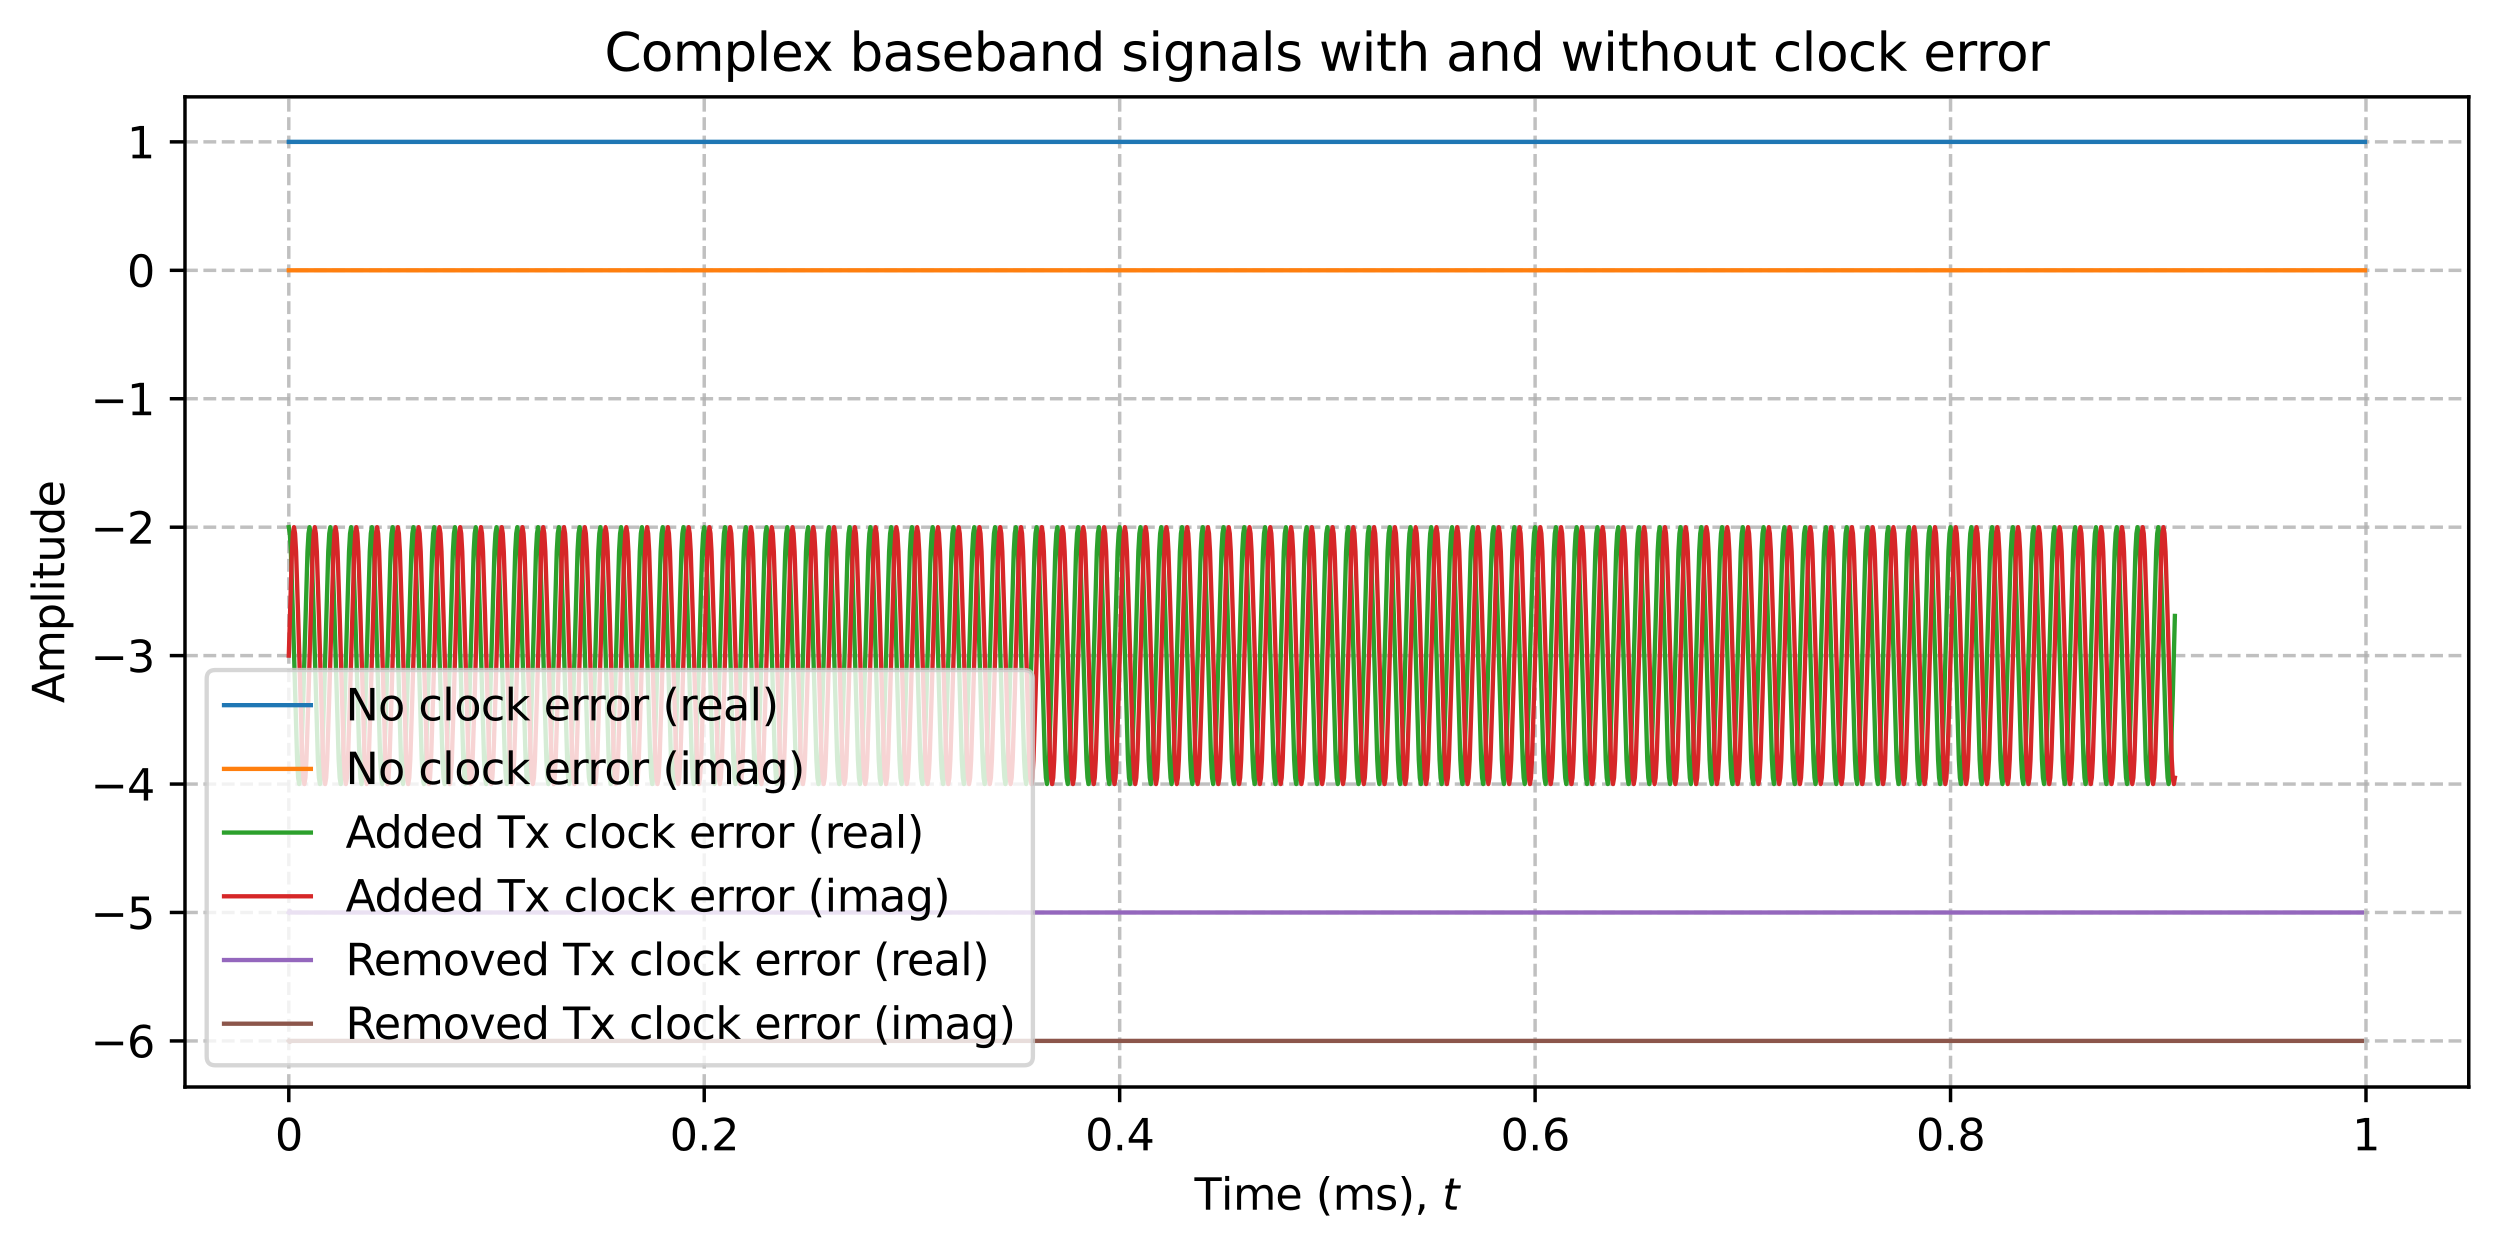 <?xml version="1.0" encoding="utf-8" standalone="no"?>
<!DOCTYPE svg PUBLIC "-//W3C//DTD SVG 1.1//EN"
  "http://www.w3.org/Graphics/SVG/1.1/DTD/svg11.dtd">
<svg xmlns:xlink="http://www.w3.org/1999/xlink" width="576pt" height="288pt" viewBox="0 0 576 288" xmlns="http://www.w3.org/2000/svg" version="1.1">
 <defs>
  <style type="text/css">*{stroke-linejoin: round; stroke-linecap: butt}</style>
 </defs>
 <g id="figure_1">
  <g id="patch_1">
   <path d="M 0 288 
L 576 288 
L 576 0 
L 0 0 
z
" style="fill: #ffffff"/>
  </g>
  <g id="axes_1">
   <g id="patch_2">
    <path d="M 42.62 250.444 
L 568.8 250.444 
L 568.8 22.318 
L 42.62 22.318 
z
" style="fill: #ffffff"/>
   </g>
   <g id="matplotlib.axis_1">
    <g id="xtick_1">
     <g id="line2d_1">
      <path d="M 66.538 250.444 
L 66.538 22.318 
" clip-path="url(#p5bd57652a2)" style="fill: none; stroke-dasharray: 2.96,1.28; stroke-dashoffset: 0; stroke: #b0b0b0; stroke-opacity: 0.8; stroke-width: 0.8"/>
     </g>
     <g id="line2d_2">
      <defs>
       <path id="m981934de81" d="M 0 0 
L 0 3.5 
" style="stroke: #000000; stroke-width: 0.8"/>
      </defs>
      <g>
       <use xlink:href="#m981934de81" x="66.538" y="250.444" style="stroke: #000000; stroke-width: 0.8"/>
      </g>
     </g>
     <g id="text_1">
      <!-- 0 -->
      <g transform="translate(63.356 265.042) scale(0.1 -0.1)">
       <defs>
        <path id="DejaVuSans-30" d="M 2034 4250 
Q 1547 4250 1301 3770 
Q 1056 3291 1056 2328 
Q 1056 1369 1301 889 
Q 1547 409 2034 409 
Q 2525 409 2770 889 
Q 3016 1369 3016 2328 
Q 3016 3291 2770 3770 
Q 2525 4250 2034 4250 
z
M 2034 4750 
Q 2819 4750 3233 4129 
Q 3647 3509 3647 2328 
Q 3647 1150 3233 529 
Q 2819 -91 2034 -91 
Q 1250 -91 836 529 
Q 422 1150 422 2328 
Q 422 3509 836 4129 
Q 1250 4750 2034 4750 
z
" transform="scale(0.016)"/>
       </defs>
       <use xlink:href="#DejaVuSans-30"/>
      </g>
     </g>
    </g>
    <g id="xtick_2">
     <g id="line2d_3">
      <path d="M 162.254 250.444 
L 162.254 22.318 
" clip-path="url(#p5bd57652a2)" style="fill: none; stroke-dasharray: 2.96,1.28; stroke-dashoffset: 0; stroke: #b0b0b0; stroke-opacity: 0.8; stroke-width: 0.8"/>
     </g>
     <g id="line2d_4">
      <g>
       <use xlink:href="#m981934de81" x="162.254" y="250.444" style="stroke: #000000; stroke-width: 0.8"/>
      </g>
     </g>
     <g id="text_2">
      <!-- 0.2 -->
      <g transform="translate(154.303 265.042) scale(0.1 -0.1)">
       <defs>
        <path id="DejaVuSans-2e" d="M 684 794 
L 1344 794 
L 1344 0 
L 684 0 
L 684 794 
z
" transform="scale(0.016)"/>
        <path id="DejaVuSans-32" d="M 1228 531 
L 3431 531 
L 3431 0 
L 469 0 
L 469 531 
Q 828 903 1448 1529 
Q 2069 2156 2228 2338 
Q 2531 2678 2651 2914 
Q 2772 3150 2772 3378 
Q 2772 3750 2511 3984 
Q 2250 4219 1831 4219 
Q 1534 4219 1204 4116 
Q 875 4013 500 3803 
L 500 4441 
Q 881 4594 1212 4672 
Q 1544 4750 1819 4750 
Q 2544 4750 2975 4387 
Q 3406 4025 3406 3419 
Q 3406 3131 3298 2873 
Q 3191 2616 2906 2266 
Q 2828 2175 2409 1742 
Q 1991 1309 1228 531 
z
" transform="scale(0.016)"/>
       </defs>
       <use xlink:href="#DejaVuSans-30"/>
       <use xlink:href="#DejaVuSans-2e" transform="translate(63.623 0)"/>
       <use xlink:href="#DejaVuSans-32" transform="translate(95.41 0)"/>
      </g>
     </g>
    </g>
    <g id="xtick_3">
     <g id="line2d_5">
      <path d="M 257.971 250.444 
L 257.971 22.318 
" clip-path="url(#p5bd57652a2)" style="fill: none; stroke-dasharray: 2.96,1.28; stroke-dashoffset: 0; stroke: #b0b0b0; stroke-opacity: 0.8; stroke-width: 0.8"/>
     </g>
     <g id="line2d_6">
      <g>
       <use xlink:href="#m981934de81" x="257.971" y="250.444" style="stroke: #000000; stroke-width: 0.8"/>
      </g>
     </g>
     <g id="text_3">
      <!-- 0.4 -->
      <g transform="translate(250.02 265.042) scale(0.1 -0.1)">
       <defs>
        <path id="DejaVuSans-34" d="M 2419 4116 
L 825 1625 
L 2419 1625 
L 2419 4116 
z
M 2253 4666 
L 3047 4666 
L 3047 1625 
L 3713 1625 
L 3713 1100 
L 3047 1100 
L 3047 0 
L 2419 0 
L 2419 1100 
L 313 1100 
L 313 1709 
L 2253 4666 
z
" transform="scale(0.016)"/>
       </defs>
       <use xlink:href="#DejaVuSans-30"/>
       <use xlink:href="#DejaVuSans-2e" transform="translate(63.623 0)"/>
       <use xlink:href="#DejaVuSans-34" transform="translate(95.41 0)"/>
      </g>
     </g>
    </g>
    <g id="xtick_4">
     <g id="line2d_7">
      <path d="M 353.688 250.444 
L 353.688 22.318 
" clip-path="url(#p5bd57652a2)" style="fill: none; stroke-dasharray: 2.96,1.28; stroke-dashoffset: 0; stroke: #b0b0b0; stroke-opacity: 0.8; stroke-width: 0.8"/>
     </g>
     <g id="line2d_8">
      <g>
       <use xlink:href="#m981934de81" x="353.688" y="250.444" style="stroke: #000000; stroke-width: 0.8"/>
      </g>
     </g>
     <g id="text_4">
      <!-- 0.6 -->
      <g transform="translate(345.737 265.042) scale(0.1 -0.1)">
       <defs>
        <path id="DejaVuSans-36" d="M 2113 2584 
Q 1688 2584 1439 2293 
Q 1191 2003 1191 1497 
Q 1191 994 1439 701 
Q 1688 409 2113 409 
Q 2538 409 2786 701 
Q 3034 994 3034 1497 
Q 3034 2003 2786 2293 
Q 2538 2584 2113 2584 
z
M 3366 4563 
L 3366 3988 
Q 3128 4100 2886 4159 
Q 2644 4219 2406 4219 
Q 1781 4219 1451 3797 
Q 1122 3375 1075 2522 
Q 1259 2794 1537 2939 
Q 1816 3084 2150 3084 
Q 2853 3084 3261 2657 
Q 3669 2231 3669 1497 
Q 3669 778 3244 343 
Q 2819 -91 2113 -91 
Q 1303 -91 875 529 
Q 447 1150 447 2328 
Q 447 3434 972 4092 
Q 1497 4750 2381 4750 
Q 2619 4750 2861 4703 
Q 3103 4656 3366 4563 
z
" transform="scale(0.016)"/>
       </defs>
       <use xlink:href="#DejaVuSans-30"/>
       <use xlink:href="#DejaVuSans-2e" transform="translate(63.623 0)"/>
       <use xlink:href="#DejaVuSans-36" transform="translate(95.41 0)"/>
      </g>
     </g>
    </g>
    <g id="xtick_5">
     <g id="line2d_9">
      <path d="M 449.405 250.444 
L 449.405 22.318 
" clip-path="url(#p5bd57652a2)" style="fill: none; stroke-dasharray: 2.96,1.28; stroke-dashoffset: 0; stroke: #b0b0b0; stroke-opacity: 0.8; stroke-width: 0.8"/>
     </g>
     <g id="line2d_10">
      <g>
       <use xlink:href="#m981934de81" x="449.405" y="250.444" style="stroke: #000000; stroke-width: 0.8"/>
      </g>
     </g>
     <g id="text_5">
      <!-- 0.8 -->
      <g transform="translate(441.454 265.042) scale(0.1 -0.1)">
       <defs>
        <path id="DejaVuSans-38" d="M 2034 2216 
Q 1584 2216 1326 1975 
Q 1069 1734 1069 1313 
Q 1069 891 1326 650 
Q 1584 409 2034 409 
Q 2484 409 2743 651 
Q 3003 894 3003 1313 
Q 3003 1734 2745 1975 
Q 2488 2216 2034 2216 
z
M 1403 2484 
Q 997 2584 770 2862 
Q 544 3141 544 3541 
Q 544 4100 942 4425 
Q 1341 4750 2034 4750 
Q 2731 4750 3128 4425 
Q 3525 4100 3525 3541 
Q 3525 3141 3298 2862 
Q 3072 2584 2669 2484 
Q 3125 2378 3379 2068 
Q 3634 1759 3634 1313 
Q 3634 634 3220 271 
Q 2806 -91 2034 -91 
Q 1263 -91 848 271 
Q 434 634 434 1313 
Q 434 1759 690 2068 
Q 947 2378 1403 2484 
z
M 1172 3481 
Q 1172 3119 1398 2916 
Q 1625 2713 2034 2713 
Q 2441 2713 2670 2916 
Q 2900 3119 2900 3481 
Q 2900 3844 2670 4047 
Q 2441 4250 2034 4250 
Q 1625 4250 1398 4047 
Q 1172 3844 1172 3481 
z
" transform="scale(0.016)"/>
       </defs>
       <use xlink:href="#DejaVuSans-30"/>
       <use xlink:href="#DejaVuSans-2e" transform="translate(63.623 0)"/>
       <use xlink:href="#DejaVuSans-38" transform="translate(95.41 0)"/>
      </g>
     </g>
    </g>
    <g id="xtick_6">
     <g id="line2d_11">
      <path d="M 545.122 250.444 
L 545.122 22.318 
" clip-path="url(#p5bd57652a2)" style="fill: none; stroke-dasharray: 2.96,1.28; stroke-dashoffset: 0; stroke: #b0b0b0; stroke-opacity: 0.8; stroke-width: 0.8"/>
     </g>
     <g id="line2d_12">
      <g>
       <use xlink:href="#m981934de81" x="545.122" y="250.444" style="stroke: #000000; stroke-width: 0.8"/>
      </g>
     </g>
     <g id="text_6">
      <!-- 1 -->
      <g transform="translate(541.941 265.042) scale(0.1 -0.1)">
       <defs>
        <path id="DejaVuSans-31" d="M 794 531 
L 1825 531 
L 1825 4091 
L 703 3866 
L 703 4441 
L 1819 4666 
L 2450 4666 
L 2450 531 
L 3481 531 
L 3481 0 
L 794 0 
L 794 531 
z
" transform="scale(0.016)"/>
       </defs>
       <use xlink:href="#DejaVuSans-31"/>
      </g>
     </g>
    </g>
    <g id="text_7">
     <!-- Time (ms), $t$ -->
     <g transform="translate(275.21 278.72) scale(0.1 -0.1)">
      <defs>
       <path id="DejaVuSans-54" d="M -19 4666 
L 3928 4666 
L 3928 4134 
L 2272 4134 
L 2272 0 
L 1638 0 
L 1638 4134 
L -19 4134 
L -19 4666 
z
" transform="scale(0.016)"/>
       <path id="DejaVuSans-69" d="M 603 3500 
L 1178 3500 
L 1178 0 
L 603 0 
L 603 3500 
z
M 603 4863 
L 1178 4863 
L 1178 4134 
L 603 4134 
L 603 4863 
z
" transform="scale(0.016)"/>
       <path id="DejaVuSans-6d" d="M 3328 2828 
Q 3544 3216 3844 3400 
Q 4144 3584 4550 3584 
Q 5097 3584 5394 3201 
Q 5691 2819 5691 2113 
L 5691 0 
L 5113 0 
L 5113 2094 
Q 5113 2597 4934 2840 
Q 4756 3084 4391 3084 
Q 3944 3084 3684 2787 
Q 3425 2491 3425 1978 
L 3425 0 
L 2847 0 
L 2847 2094 
Q 2847 2600 2669 2842 
Q 2491 3084 2119 3084 
Q 1678 3084 1418 2786 
Q 1159 2488 1159 1978 
L 1159 0 
L 581 0 
L 581 3500 
L 1159 3500 
L 1159 2956 
Q 1356 3278 1631 3431 
Q 1906 3584 2284 3584 
Q 2666 3584 2933 3390 
Q 3200 3197 3328 2828 
z
" transform="scale(0.016)"/>
       <path id="DejaVuSans-65" d="M 3597 1894 
L 3597 1613 
L 953 1613 
Q 991 1019 1311 708 
Q 1631 397 2203 397 
Q 2534 397 2845 478 
Q 3156 559 3463 722 
L 3463 178 
Q 3153 47 2828 -22 
Q 2503 -91 2169 -91 
Q 1331 -91 842 396 
Q 353 884 353 1716 
Q 353 2575 817 3079 
Q 1281 3584 2069 3584 
Q 2775 3584 3186 3129 
Q 3597 2675 3597 1894 
z
M 3022 2063 
Q 3016 2534 2758 2815 
Q 2500 3097 2075 3097 
Q 1594 3097 1305 2825 
Q 1016 2553 972 2059 
L 3022 2063 
z
" transform="scale(0.016)"/>
       <path id="DejaVuSans-20" transform="scale(0.016)"/>
       <path id="DejaVuSans-28" d="M 1984 4856 
Q 1566 4138 1362 3434 
Q 1159 2731 1159 2009 
Q 1159 1288 1364 580 
Q 1569 -128 1984 -844 
L 1484 -844 
Q 1016 -109 783 600 
Q 550 1309 550 2009 
Q 550 2706 781 3412 
Q 1013 4119 1484 4856 
L 1984 4856 
z
" transform="scale(0.016)"/>
       <path id="DejaVuSans-73" d="M 2834 3397 
L 2834 2853 
Q 2591 2978 2328 3040 
Q 2066 3103 1784 3103 
Q 1356 3103 1142 2972 
Q 928 2841 928 2578 
Q 928 2378 1081 2264 
Q 1234 2150 1697 2047 
L 1894 2003 
Q 2506 1872 2764 1633 
Q 3022 1394 3022 966 
Q 3022 478 2636 193 
Q 2250 -91 1575 -91 
Q 1294 -91 989 -36 
Q 684 19 347 128 
L 347 722 
Q 666 556 975 473 
Q 1284 391 1588 391 
Q 1994 391 2212 530 
Q 2431 669 2431 922 
Q 2431 1156 2273 1281 
Q 2116 1406 1581 1522 
L 1381 1569 
Q 847 1681 609 1914 
Q 372 2147 372 2553 
Q 372 3047 722 3315 
Q 1072 3584 1716 3584 
Q 2034 3584 2315 3537 
Q 2597 3491 2834 3397 
z
" transform="scale(0.016)"/>
       <path id="DejaVuSans-29" d="M 513 4856 
L 1013 4856 
Q 1481 4119 1714 3412 
Q 1947 2706 1947 2009 
Q 1947 1309 1714 600 
Q 1481 -109 1013 -844 
L 513 -844 
Q 928 -128 1133 580 
Q 1338 1288 1338 2009 
Q 1338 2731 1133 3434 
Q 928 4138 513 4856 
z
" transform="scale(0.016)"/>
       <path id="DejaVuSans-2c" d="M 750 794 
L 1409 794 
L 1409 256 
L 897 -744 
L 494 -744 
L 750 256 
L 750 794 
z
" transform="scale(0.016)"/>
       <path id="DejaVuSans-Oblique-74" d="M 2706 3500 
L 2619 3053 
L 1472 3053 
L 1100 1153 
Q 1081 1047 1072 975 
Q 1063 903 1063 863 
Q 1063 663 1183 572 
Q 1303 481 1569 481 
L 2150 481 
L 2053 0 
L 1503 0 
Q 991 0 739 200 
Q 488 400 488 806 
Q 488 878 497 964 
Q 506 1050 525 1153 
L 897 3053 
L 409 3053 
L 500 3500 
L 978 3500 
L 1172 4494 
L 1747 4494 
L 1556 3500 
L 2706 3500 
z
" transform="scale(0.016)"/>
      </defs>
      <use xlink:href="#DejaVuSans-54" transform="translate(0 0.016)"/>
      <use xlink:href="#DejaVuSans-69" transform="translate(61.084 0.016)"/>
      <use xlink:href="#DejaVuSans-6d" transform="translate(88.867 0.016)"/>
      <use xlink:href="#DejaVuSans-65" transform="translate(186.279 0.016)"/>
      <use xlink:href="#DejaVuSans-20" transform="translate(247.803 0.016)"/>
      <use xlink:href="#DejaVuSans-28" transform="translate(279.59 0.016)"/>
      <use xlink:href="#DejaVuSans-6d" transform="translate(318.604 0.016)"/>
      <use xlink:href="#DejaVuSans-73" transform="translate(416.016 0.016)"/>
      <use xlink:href="#DejaVuSans-29" transform="translate(468.115 0.016)"/>
      <use xlink:href="#DejaVuSans-2c" transform="translate(507.129 0.016)"/>
      <use xlink:href="#DejaVuSans-20" transform="translate(538.916 0.016)"/>
      <use xlink:href="#DejaVuSans-Oblique-74" transform="translate(570.703 0.016)"/>
     </g>
    </g>
   </g>
   <g id="matplotlib.axis_2">
    <g id="ytick_1">
     <g id="line2d_13">
      <path d="M 42.62 239.824 
L 568.8 239.824 
" clip-path="url(#p5bd57652a2)" style="fill: none; stroke-dasharray: 2.96,1.28; stroke-dashoffset: 0; stroke: #b0b0b0; stroke-opacity: 0.8; stroke-width: 0.8"/>
     </g>
     <g id="line2d_14">
      <defs>
       <path id="m2f7b3d6b50" d="M 0 0 
L -3.5 0 
" style="stroke: #000000; stroke-width: 0.8"/>
      </defs>
      <g>
       <use xlink:href="#m2f7b3d6b50" x="42.62" y="239.824" style="stroke: #000000; stroke-width: 0.8"/>
      </g>
     </g>
     <g id="text_8">
      <!-- −6 -->
      <g transform="translate(20.878 243.623) scale(0.1 -0.1)">
       <defs>
        <path id="DejaVuSans-2212" d="M 678 2272 
L 4684 2272 
L 4684 1741 
L 678 1741 
L 678 2272 
z
" transform="scale(0.016)"/>
       </defs>
       <use xlink:href="#DejaVuSans-2212"/>
       <use xlink:href="#DejaVuSans-36" transform="translate(83.789 0)"/>
      </g>
     </g>
    </g>
    <g id="ytick_2">
     <g id="line2d_15">
      <path d="M 42.62 210.233 
L 568.8 210.233 
" clip-path="url(#p5bd57652a2)" style="fill: none; stroke-dasharray: 2.96,1.28; stroke-dashoffset: 0; stroke: #b0b0b0; stroke-opacity: 0.8; stroke-width: 0.8"/>
     </g>
     <g id="line2d_16">
      <g>
       <use xlink:href="#m2f7b3d6b50" x="42.62" y="210.233" style="stroke: #000000; stroke-width: 0.8"/>
      </g>
     </g>
     <g id="text_9">
      <!-- −5 -->
      <g transform="translate(20.878 214.032) scale(0.1 -0.1)">
       <defs>
        <path id="DejaVuSans-35" d="M 691 4666 
L 3169 4666 
L 3169 4134 
L 1269 4134 
L 1269 2991 
Q 1406 3038 1543 3061 
Q 1681 3084 1819 3084 
Q 2600 3084 3056 2656 
Q 3513 2228 3513 1497 
Q 3513 744 3044 326 
Q 2575 -91 1722 -91 
Q 1428 -91 1123 -41 
Q 819 9 494 109 
L 494 744 
Q 775 591 1075 516 
Q 1375 441 1709 441 
Q 2250 441 2565 725 
Q 2881 1009 2881 1497 
Q 2881 1984 2565 2268 
Q 2250 2553 1709 2553 
Q 1456 2553 1204 2497 
Q 953 2441 691 2322 
L 691 4666 
z
" transform="scale(0.016)"/>
       </defs>
       <use xlink:href="#DejaVuSans-2212"/>
       <use xlink:href="#DejaVuSans-35" transform="translate(83.789 0)"/>
      </g>
     </g>
    </g>
    <g id="ytick_3">
     <g id="line2d_17">
      <path d="M 42.62 180.642 
L 568.8 180.642 
" clip-path="url(#p5bd57652a2)" style="fill: none; stroke-dasharray: 2.96,1.28; stroke-dashoffset: 0; stroke: #b0b0b0; stroke-opacity: 0.8; stroke-width: 0.8"/>
     </g>
     <g id="line2d_18">
      <g>
       <use xlink:href="#m2f7b3d6b50" x="42.62" y="180.642" style="stroke: #000000; stroke-width: 0.8"/>
      </g>
     </g>
     <g id="text_10">
      <!-- −4 -->
      <g transform="translate(20.878 184.441) scale(0.1 -0.1)">
       <use xlink:href="#DejaVuSans-2212"/>
       <use xlink:href="#DejaVuSans-34" transform="translate(83.789 0)"/>
      </g>
     </g>
    </g>
    <g id="ytick_4">
     <g id="line2d_19">
      <path d="M 42.62 151.051 
L 568.8 151.051 
" clip-path="url(#p5bd57652a2)" style="fill: none; stroke-dasharray: 2.96,1.28; stroke-dashoffset: 0; stroke: #b0b0b0; stroke-opacity: 0.8; stroke-width: 0.8"/>
     </g>
     <g id="line2d_20">
      <g>
       <use xlink:href="#m2f7b3d6b50" x="42.62" y="151.051" style="stroke: #000000; stroke-width: 0.8"/>
      </g>
     </g>
     <g id="text_11">
      <!-- −3 -->
      <g transform="translate(20.878 154.85) scale(0.1 -0.1)">
       <defs>
        <path id="DejaVuSans-33" d="M 2597 2516 
Q 3050 2419 3304 2112 
Q 3559 1806 3559 1356 
Q 3559 666 3084 287 
Q 2609 -91 1734 -91 
Q 1441 -91 1130 -33 
Q 819 25 488 141 
L 488 750 
Q 750 597 1062 519 
Q 1375 441 1716 441 
Q 2309 441 2620 675 
Q 2931 909 2931 1356 
Q 2931 1769 2642 2001 
Q 2353 2234 1838 2234 
L 1294 2234 
L 1294 2753 
L 1863 2753 
Q 2328 2753 2575 2939 
Q 2822 3125 2822 3475 
Q 2822 3834 2567 4026 
Q 2313 4219 1838 4219 
Q 1578 4219 1281 4162 
Q 984 4106 628 3988 
L 628 4550 
Q 988 4650 1302 4700 
Q 1616 4750 1894 4750 
Q 2613 4750 3031 4423 
Q 3450 4097 3450 3541 
Q 3450 3153 3228 2886 
Q 3006 2619 2597 2516 
z
" transform="scale(0.016)"/>
       </defs>
       <use xlink:href="#DejaVuSans-2212"/>
       <use xlink:href="#DejaVuSans-33" transform="translate(83.789 0)"/>
      </g>
     </g>
    </g>
    <g id="ytick_5">
     <g id="line2d_21">
      <path d="M 42.62 121.46 
L 568.8 121.46 
" clip-path="url(#p5bd57652a2)" style="fill: none; stroke-dasharray: 2.96,1.28; stroke-dashoffset: 0; stroke: #b0b0b0; stroke-opacity: 0.8; stroke-width: 0.8"/>
     </g>
     <g id="line2d_22">
      <g>
       <use xlink:href="#m2f7b3d6b50" x="42.62" y="121.46" style="stroke: #000000; stroke-width: 0.8"/>
      </g>
     </g>
     <g id="text_12">
      <!-- −2 -->
      <g transform="translate(20.878 125.259) scale(0.1 -0.1)">
       <use xlink:href="#DejaVuSans-2212"/>
       <use xlink:href="#DejaVuSans-32" transform="translate(83.789 0)"/>
      </g>
     </g>
    </g>
    <g id="ytick_6">
     <g id="line2d_23">
      <path d="M 42.62 91.869 
L 568.8 91.869 
" clip-path="url(#p5bd57652a2)" style="fill: none; stroke-dasharray: 2.96,1.28; stroke-dashoffset: 0; stroke: #b0b0b0; stroke-opacity: 0.8; stroke-width: 0.8"/>
     </g>
     <g id="line2d_24">
      <g>
       <use xlink:href="#m2f7b3d6b50" x="42.62" y="91.869" style="stroke: #000000; stroke-width: 0.8"/>
      </g>
     </g>
     <g id="text_13">
      <!-- −1 -->
      <g transform="translate(20.878 95.668) scale(0.1 -0.1)">
       <use xlink:href="#DejaVuSans-2212"/>
       <use xlink:href="#DejaVuSans-31" transform="translate(83.789 0)"/>
      </g>
     </g>
    </g>
    <g id="ytick_7">
     <g id="line2d_25">
      <path d="M 42.62 62.278 
L 568.8 62.278 
" clip-path="url(#p5bd57652a2)" style="fill: none; stroke-dasharray: 2.96,1.28; stroke-dashoffset: 0; stroke: #b0b0b0; stroke-opacity: 0.8; stroke-width: 0.8"/>
     </g>
     <g id="line2d_26">
      <g>
       <use xlink:href="#m2f7b3d6b50" x="42.62" y="62.278" style="stroke: #000000; stroke-width: 0.8"/>
      </g>
     </g>
     <g id="text_14">
      <!-- 0 -->
      <g transform="translate(29.258 66.078) scale(0.1 -0.1)">
       <use xlink:href="#DejaVuSans-30"/>
      </g>
     </g>
    </g>
    <g id="ytick_8">
     <g id="line2d_27">
      <path d="M 42.62 32.687 
L 568.8 32.687 
" clip-path="url(#p5bd57652a2)" style="fill: none; stroke-dasharray: 2.96,1.28; stroke-dashoffset: 0; stroke: #b0b0b0; stroke-opacity: 0.8; stroke-width: 0.8"/>
     </g>
     <g id="line2d_28">
      <g>
       <use xlink:href="#m2f7b3d6b50" x="42.62" y="32.687" style="stroke: #000000; stroke-width: 0.8"/>
      </g>
     </g>
     <g id="text_15">
      <!-- 1 -->
      <g transform="translate(29.258 36.487) scale(0.1 -0.1)">
       <use xlink:href="#DejaVuSans-31"/>
      </g>
     </g>
    </g>
    <g id="text_16">
     <!-- Amplitude -->
     <g transform="translate(14.798 162.004) rotate(-90) scale(0.1 -0.1)">
      <defs>
       <path id="DejaVuSans-41" d="M 2188 4044 
L 1331 1722 
L 3047 1722 
L 2188 4044 
z
M 1831 4666 
L 2547 4666 
L 4325 0 
L 3669 0 
L 3244 1197 
L 1141 1197 
L 716 0 
L 50 0 
L 1831 4666 
z
" transform="scale(0.016)"/>
       <path id="DejaVuSans-70" d="M 1159 525 
L 1159 -1331 
L 581 -1331 
L 581 3500 
L 1159 3500 
L 1159 2969 
Q 1341 3281 1617 3432 
Q 1894 3584 2278 3584 
Q 2916 3584 3314 3078 
Q 3713 2572 3713 1747 
Q 3713 922 3314 415 
Q 2916 -91 2278 -91 
Q 1894 -91 1617 61 
Q 1341 213 1159 525 
z
M 3116 1747 
Q 3116 2381 2855 2742 
Q 2594 3103 2138 3103 
Q 1681 3103 1420 2742 
Q 1159 2381 1159 1747 
Q 1159 1113 1420 752 
Q 1681 391 2138 391 
Q 2594 391 2855 752 
Q 3116 1113 3116 1747 
z
" transform="scale(0.016)"/>
       <path id="DejaVuSans-6c" d="M 603 4863 
L 1178 4863 
L 1178 0 
L 603 0 
L 603 4863 
z
" transform="scale(0.016)"/>
       <path id="DejaVuSans-74" d="M 1172 4494 
L 1172 3500 
L 2356 3500 
L 2356 3053 
L 1172 3053 
L 1172 1153 
Q 1172 725 1289 603 
Q 1406 481 1766 481 
L 2356 481 
L 2356 0 
L 1766 0 
Q 1100 0 847 248 
Q 594 497 594 1153 
L 594 3053 
L 172 3053 
L 172 3500 
L 594 3500 
L 594 4494 
L 1172 4494 
z
" transform="scale(0.016)"/>
       <path id="DejaVuSans-75" d="M 544 1381 
L 544 3500 
L 1119 3500 
L 1119 1403 
Q 1119 906 1312 657 
Q 1506 409 1894 409 
Q 2359 409 2629 706 
Q 2900 1003 2900 1516 
L 2900 3500 
L 3475 3500 
L 3475 0 
L 2900 0 
L 2900 538 
Q 2691 219 2414 64 
Q 2138 -91 1772 -91 
Q 1169 -91 856 284 
Q 544 659 544 1381 
z
M 1991 3584 
L 1991 3584 
z
" transform="scale(0.016)"/>
       <path id="DejaVuSans-64" d="M 2906 2969 
L 2906 4863 
L 3481 4863 
L 3481 0 
L 2906 0 
L 2906 525 
Q 2725 213 2448 61 
Q 2172 -91 1784 -91 
Q 1150 -91 751 415 
Q 353 922 353 1747 
Q 353 2572 751 3078 
Q 1150 3584 1784 3584 
Q 2172 3584 2448 3432 
Q 2725 3281 2906 2969 
z
M 947 1747 
Q 947 1113 1208 752 
Q 1469 391 1925 391 
Q 2381 391 2643 752 
Q 2906 1113 2906 1747 
Q 2906 2381 2643 2742 
Q 2381 3103 1925 3103 
Q 1469 3103 1208 2742 
Q 947 2381 947 1747 
z
" transform="scale(0.016)"/>
      </defs>
      <use xlink:href="#DejaVuSans-41"/>
      <use xlink:href="#DejaVuSans-6d" transform="translate(68.408 0)"/>
      <use xlink:href="#DejaVuSans-70" transform="translate(165.82 0)"/>
      <use xlink:href="#DejaVuSans-6c" transform="translate(229.297 0)"/>
      <use xlink:href="#DejaVuSans-69" transform="translate(257.08 0)"/>
      <use xlink:href="#DejaVuSans-74" transform="translate(284.863 0)"/>
      <use xlink:href="#DejaVuSans-75" transform="translate(324.072 0)"/>
      <use xlink:href="#DejaVuSans-64" transform="translate(387.451 0)"/>
      <use xlink:href="#DejaVuSans-65" transform="translate(450.928 0)"/>
     </g>
    </g>
   </g>
   <g id="line2d_29">
    <path d="M 66.538 32.687 
L 544.883 32.687 
L 544.883 32.687 
" clip-path="url(#p5bd57652a2)" style="fill: none; stroke: #1f77b4; stroke-linecap: square"/>
   </g>
   <g id="line2d_30">
    <path d="M 66.538 62.278 
L 544.883 62.278 
L 544.883 62.278 
" clip-path="url(#p5bd57652a2)" style="fill: none; stroke: #ff7f0e; stroke-linecap: square"/>
   </g>
   <g id="line2d_31">
    <path d="M 66.538 121.46 
L 66.777 122.908 
L 67.016 127.111 
L 67.495 141.907 
L 68.452 174.991 
L 68.691 179.194 
L 68.93 180.642 
L 69.17 179.194 
L 69.409 174.991 
L 69.888 160.195 
L 70.845 127.111 
L 71.084 122.908 
L 71.323 121.46 
L 71.563 122.908 
L 71.802 127.111 
L 72.281 141.907 
L 73.238 174.991 
L 73.477 179.194 
L 73.716 180.642 
L 73.956 179.194 
L 74.195 174.991 
L 74.674 160.195 
L 75.631 127.111 
L 75.87 122.908 
L 76.109 121.46 
L 76.349 122.908 
L 76.588 127.111 
L 77.066 141.907 
L 78.024 174.991 
L 78.263 179.194 
L 78.502 180.642 
L 78.741 179.194 
L 78.981 174.991 
L 79.459 160.195 
L 80.417 127.111 
L 80.656 122.908 
L 80.895 121.46 
L 81.134 122.908 
L 81.374 127.111 
L 81.852 141.907 
L 82.809 174.991 
L 83.049 179.194 
L 83.288 180.642 
L 83.527 179.194 
L 83.767 174.991 
L 84.245 160.195 
L 85.202 127.111 
L 85.442 122.908 
L 85.681 121.46 
L 85.92 122.908 
L 86.16 127.111 
L 86.638 141.907 
L 87.595 174.991 
L 87.835 179.194 
L 88.074 180.642 
L 88.313 179.194 
L 88.552 174.991 
L 89.031 160.195 
L 89.988 127.111 
L 90.228 122.908 
L 90.467 121.46 
L 90.706 122.908 
L 90.945 127.111 
L 91.424 141.907 
L 92.381 174.991 
L 92.62 179.194 
L 92.86 180.642 
L 93.099 179.194 
L 93.338 174.991 
L 93.817 160.195 
L 94.774 127.111 
L 95.013 122.908 
L 95.253 121.46 
L 95.492 122.908 
L 95.731 127.111 
L 96.21 141.907 
L 97.167 174.991 
L 97.406 179.194 
L 97.646 180.642 
L 97.885 179.194 
L 98.124 174.991 
L 98.603 160.195 
L 99.56 127.111 
L 99.799 122.908 
L 100.038 121.46 
L 100.278 122.908 
L 100.517 127.111 
L 100.996 141.907 
L 101.953 174.991 
L 102.192 179.194 
L 102.431 180.642 
L 102.671 179.194 
L 102.91 174.991 
L 103.389 160.195 
L 104.346 127.111 
L 104.585 122.908 
L 104.824 121.46 
L 105.064 122.908 
L 105.303 127.111 
L 105.781 141.907 
L 106.739 174.991 
L 106.978 179.194 
L 107.217 180.642 
L 107.457 179.194 
L 107.696 174.991 
L 108.174 160.195 
L 109.132 127.111 
L 109.371 122.908 
L 109.61 121.46 
L 109.849 122.908 
L 110.089 127.111 
L 110.567 141.907 
L 111.525 174.991 
L 111.764 179.194 
L 112.003 180.642 
L 112.242 179.194 
L 112.482 174.991 
L 112.96 160.195 
L 113.917 127.111 
L 114.157 122.908 
L 114.396 121.46 
L 114.635 122.908 
L 114.875 127.111 
L 115.353 141.907 
L 116.31 174.991 
L 116.55 179.194 
L 116.789 180.642 
L 117.028 179.194 
L 117.268 174.991 
L 117.746 160.195 
L 118.703 127.111 
L 118.943 122.908 
L 119.182 121.46 
L 119.421 122.908 
L 119.66 127.111 
L 120.139 141.907 
L 121.096 174.991 
L 121.335 179.194 
L 121.575 180.642 
L 121.814 179.194 
L 122.053 174.991 
L 122.532 160.195 
L 123.489 127.111 
L 123.728 122.908 
L 123.968 121.46 
L 124.207 122.908 
L 124.446 127.111 
L 124.925 141.907 
L 125.882 174.991 
L 126.121 179.194 
L 126.361 180.642 
L 126.6 179.194 
L 126.839 174.991 
L 127.318 160.195 
L 128.275 127.111 
L 128.514 122.908 
L 128.754 121.46 
L 128.993 122.908 
L 129.232 127.111 
L 129.711 141.907 
L 130.668 174.991 
L 130.907 179.194 
L 131.146 180.642 
L 131.386 179.194 
L 131.625 174.991 
L 132.104 160.195 
L 133.061 127.111 
L 133.3 122.908 
L 133.539 121.46 
L 133.779 122.908 
L 134.018 127.111 
L 134.497 141.907 
L 135.454 174.991 
L 135.693 179.194 
L 135.932 180.642 
L 136.172 179.194 
L 136.411 174.991 
L 136.889 160.195 
L 137.847 127.111 
L 138.086 122.908 
L 138.325 121.46 
L 138.565 122.908 
L 138.804 127.111 
L 139.282 141.907 
L 140.24 174.991 
L 140.479 179.194 
L 140.718 180.642 
L 140.957 179.194 
L 141.197 174.991 
L 141.675 160.195 
L 142.633 127.111 
L 142.872 122.908 
L 143.111 121.46 
L 143.35 122.908 
L 143.59 127.111 
L 144.068 141.907 
L 145.025 174.991 
L 145.265 179.194 
L 145.504 180.642 
L 145.743 179.194 
L 145.983 174.991 
L 146.461 160.195 
L 147.418 127.111 
L 147.658 122.908 
L 147.897 121.46 
L 148.136 122.908 
L 148.376 127.111 
L 148.854 141.907 
L 149.811 174.991 
L 150.051 179.194 
L 150.29 180.642 
L 150.529 179.194 
L 150.768 174.991 
L 151.247 160.195 
L 152.204 127.111 
L 152.443 122.908 
L 152.683 121.46 
L 152.922 122.908 
L 153.161 127.111 
L 153.64 141.907 
L 154.597 174.991 
L 154.836 179.194 
L 155.076 180.642 
L 155.315 179.194 
L 155.554 174.991 
L 156.033 160.195 
L 156.99 127.111 
L 157.229 122.908 
L 157.469 121.46 
L 157.708 122.908 
L 157.947 127.111 
L 158.426 141.907 
L 159.383 174.991 
L 159.622 179.194 
L 159.862 180.642 
L 160.101 179.194 
L 160.34 174.991 
L 160.819 160.195 
L 161.776 127.111 
L 162.015 122.908 
L 162.254 121.46 
L 162.494 122.908 
L 162.733 127.111 
L 163.212 141.907 
L 164.169 174.991 
L 164.408 179.194 
L 164.647 180.642 
L 164.887 179.194 
L 165.126 174.991 
L 165.605 160.195 
L 166.562 127.111 
L 166.801 122.908 
L 167.04 121.46 
L 167.28 122.908 
L 167.519 127.111 
L 167.997 141.907 
L 168.955 174.991 
L 169.194 179.194 
L 169.433 180.642 
L 169.673 179.194 
L 169.912 174.991 
L 170.39 160.195 
L 171.348 127.111 
L 171.587 122.908 
L 171.826 121.46 
L 172.065 122.908 
L 172.305 127.111 
L 172.783 141.907 
L 173.74 174.991 
L 173.98 179.194 
L 174.219 180.642 
L 174.458 179.194 
L 174.698 174.991 
L 175.176 160.195 
L 176.133 127.111 
L 176.373 122.908 
L 176.612 121.46 
L 176.851 122.908 
L 177.091 127.111 
L 177.569 141.907 
L 178.526 174.991 
L 178.766 179.194 
L 179.005 180.642 
L 179.244 179.194 
L 179.484 174.991 
L 179.962 160.195 
L 180.919 127.111 
L 181.159 122.908 
L 181.398 121.46 
L 181.637 122.908 
L 181.876 127.111 
L 182.355 141.907 
L 183.312 174.991 
L 183.551 179.194 
L 183.791 180.642 
L 184.03 179.194 
L 184.269 174.991 
L 184.748 160.195 
L 185.705 127.111 
L 185.944 122.908 
L 186.184 121.46 
L 186.423 122.908 
L 186.662 127.111 
L 187.141 141.907 
L 188.098 174.991 
L 188.337 179.194 
L 188.577 180.642 
L 188.816 179.194 
L 189.055 174.991 
L 189.534 160.195 
L 190.491 127.111 
L 190.73 122.908 
L 190.97 121.46 
L 191.209 122.908 
L 191.448 127.111 
L 191.927 141.907 
L 192.884 174.991 
L 193.123 179.194 
L 193.362 180.642 
L 193.602 179.194 
L 193.841 174.991 
L 194.32 160.195 
L 195.277 127.111 
L 195.516 122.908 
L 195.755 121.46 
L 195.995 122.908 
L 196.234 127.111 
L 196.713 141.907 
L 197.67 174.991 
L 197.909 179.194 
L 198.148 180.642 
L 198.388 179.194 
L 198.627 174.991 
L 199.105 160.195 
L 200.063 127.111 
L 200.302 122.908 
L 200.541 121.46 
L 200.781 122.908 
L 201.02 127.111 
L 201.498 141.907 
L 202.456 174.991 
L 202.695 179.194 
L 202.934 180.642 
L 203.173 179.194 
L 203.413 174.991 
L 203.891 160.195 
L 204.848 127.111 
L 205.088 122.908 
L 205.327 121.46 
L 205.566 122.908 
L 205.806 127.111 
L 206.284 141.907 
L 207.241 174.991 
L 207.481 179.194 
L 207.72 180.642 
L 207.959 179.194 
L 208.199 174.991 
L 208.677 160.195 
L 209.634 127.111 
L 209.874 122.908 
L 210.113 121.46 
L 210.352 122.908 
L 210.591 127.111 
L 211.07 141.907 
L 212.027 174.991 
L 212.267 179.194 
L 212.506 180.642 
L 212.745 179.194 
L 212.984 174.991 
L 213.463 160.195 
L 214.42 127.111 
L 214.659 122.908 
L 214.899 121.46 
L 215.138 122.908 
L 215.377 127.111 
L 215.856 141.907 
L 216.813 174.991 
L 217.052 179.194 
L 217.292 180.642 
L 217.531 179.194 
L 217.77 174.991 
L 218.249 160.195 
L 219.206 127.111 
L 219.445 122.908 
L 219.685 121.46 
L 219.924 122.908 
L 220.163 127.111 
L 220.642 141.907 
L 221.599 174.991 
L 221.838 179.194 
L 222.078 180.642 
L 222.317 179.194 
L 222.556 174.991 
L 223.035 160.195 
L 223.992 127.111 
L 224.231 122.908 
L 224.47 121.46 
L 224.71 122.908 
L 224.949 127.111 
L 225.428 141.907 
L 226.385 174.991 
L 226.624 179.194 
L 226.863 180.642 
L 227.103 179.194 
L 227.342 174.991 
L 227.821 160.195 
L 228.778 127.111 
L 229.017 122.908 
L 229.256 121.46 
L 229.496 122.908 
L 229.735 127.111 
L 230.213 141.907 
L 231.171 174.991 
L 231.41 179.194 
L 231.649 180.642 
L 231.889 179.194 
L 232.128 174.991 
L 232.606 160.195 
L 233.564 127.111 
L 233.803 122.908 
L 234.042 121.46 
L 234.281 122.908 
L 234.521 127.111 
L 234.999 141.907 
L 235.956 174.991 
L 236.196 179.194 
L 236.435 180.642 
L 236.674 179.194 
L 236.914 174.991 
L 237.392 160.195 
L 238.349 127.111 
L 238.589 122.908 
L 238.828 121.46 
L 239.067 122.908 
L 239.307 127.111 
L 239.785 141.907 
L 240.742 174.991 
L 240.982 179.194 
L 241.221 180.642 
L 241.46 179.194 
L 241.699 174.991 
L 242.178 160.195 
L 243.135 127.111 
L 243.375 122.908 
L 243.614 121.46 
L 243.853 122.908 
L 244.092 127.111 
L 244.571 141.907 
L 245.528 174.991 
L 245.767 179.194 
L 246.007 180.642 
L 246.246 179.194 
L 246.485 174.991 
L 246.964 160.195 
L 247.921 127.111 
L 248.16 122.908 
L 248.4 121.46 
L 248.639 122.908 
L 248.878 127.111 
L 249.357 141.907 
L 250.314 174.991 
L 250.553 179.194 
L 250.793 180.642 
L 251.032 179.194 
L 251.271 174.991 
L 251.75 160.195 
L 252.707 127.111 
L 252.946 122.908 
L 253.186 121.46 
L 253.425 122.908 
L 253.664 127.111 
L 254.143 141.907 
L 255.1 174.991 
L 255.339 179.194 
L 255.578 180.642 
L 255.818 179.194 
L 256.057 174.991 
L 256.536 160.195 
L 257.493 127.111 
L 257.732 122.908 
L 257.971 121.46 
L 258.211 122.908 
L 258.45 127.111 
L 258.929 141.907 
L 259.886 174.991 
L 260.125 179.194 
L 260.364 180.642 
L 260.604 179.194 
L 260.843 174.991 
L 261.321 160.195 
L 262.279 127.111 
L 262.518 122.908 
L 262.757 121.46 
L 262.996 122.908 
L 263.236 127.111 
L 263.714 141.907 
L 264.672 174.991 
L 264.911 179.194 
L 265.15 180.642 
L 265.389 179.194 
L 265.629 174.991 
L 266.107 160.195 
L 267.064 127.111 
L 267.304 122.908 
L 267.543 121.46 
L 267.782 122.908 
L 268.022 127.111 
L 268.5 141.907 
L 269.457 174.991 
L 269.697 179.194 
L 269.936 180.642 
L 270.175 179.194 
L 270.415 174.991 
L 270.893 160.195 
L 271.85 127.111 
L 272.09 122.908 
L 272.329 121.46 
L 272.568 122.908 
L 272.807 127.111 
L 273.286 141.907 
L 274.243 174.991 
L 274.483 179.194 
L 274.722 180.642 
L 274.961 179.194 
L 275.2 174.991 
L 275.679 160.195 
L 276.636 127.111 
L 276.875 122.908 
L 277.115 121.46 
L 277.354 122.908 
L 277.593 127.111 
L 278.072 141.907 
L 279.029 174.991 
L 279.268 179.194 
L 279.508 180.642 
L 279.747 179.194 
L 279.986 174.991 
L 280.465 160.195 
L 281.422 127.111 
L 281.661 122.908 
L 281.901 121.46 
L 282.14 122.908 
L 282.379 127.111 
L 282.858 141.907 
L 283.815 174.991 
L 284.054 179.194 
L 284.294 180.642 
L 284.533 179.194 
L 284.772 174.991 
L 285.251 160.195 
L 286.208 127.111 
L 286.447 122.908 
L 286.686 121.46 
L 286.926 122.908 
L 287.165 127.111 
L 287.644 141.907 
L 288.601 174.991 
L 288.84 179.194 
L 289.079 180.642 
L 289.319 179.194 
L 289.558 174.991 
L 290.037 160.195 
L 290.994 127.111 
L 291.233 122.908 
L 291.472 121.46 
L 291.712 122.908 
L 291.951 127.111 
L 292.429 141.907 
L 293.387 174.991 
L 293.626 179.194 
L 293.865 180.642 
L 294.104 179.194 
L 294.344 174.991 
L 294.822 160.195 
L 295.78 127.111 
L 296.019 122.908 
L 296.258 121.46 
L 296.497 122.908 
L 296.737 127.111 
L 297.215 141.907 
L 298.172 174.991 
L 298.412 179.194 
L 298.651 180.642 
L 298.89 179.194 
L 299.13 174.991 
L 299.608 160.195 
L 300.565 127.111 
L 300.805 122.908 
L 301.044 121.46 
L 301.283 122.908 
L 301.523 127.111 
L 302.001 141.907 
L 302.958 174.991 
L 303.198 179.194 
L 303.437 180.642 
L 303.676 179.194 
L 303.915 174.991 
L 304.394 160.195 
L 305.351 127.111 
L 305.591 122.908 
L 305.83 121.46 
L 306.069 122.908 
L 306.308 127.111 
L 306.787 141.907 
L 307.744 174.991 
L 307.983 179.194 
L 308.223 180.642 
L 308.462 179.194 
L 308.701 174.991 
L 309.18 160.195 
L 310.137 127.111 
L 310.376 122.908 
L 310.616 121.46 
L 310.855 122.908 
L 311.094 127.111 
L 311.573 141.907 
L 312.53 174.991 
L 312.769 179.194 
L 313.009 180.642 
L 313.248 179.194 
L 313.487 174.991 
L 313.966 160.195 
L 314.923 127.111 
L 315.162 122.908 
L 315.401 121.46 
L 315.641 122.908 
L 315.88 127.111 
L 316.359 141.907 
L 317.316 174.991 
L 317.555 179.194 
L 317.794 180.642 
L 318.034 179.194 
L 318.273 174.991 
L 318.752 160.195 
L 319.709 127.111 
L 319.948 122.908 
L 320.187 121.46 
L 320.427 122.908 
L 320.666 127.111 
L 321.145 141.907 
L 322.102 174.991 
L 322.341 179.194 
L 322.58 180.642 
L 322.82 179.194 
L 323.059 174.991 
L 323.537 160.195 
L 324.495 127.111 
L 324.734 122.908 
L 324.973 121.46 
L 325.212 122.908 
L 325.452 127.111 
L 325.93 141.907 
L 326.888 174.991 
L 327.127 179.194 
L 327.366 180.642 
L 327.605 179.194 
L 327.845 174.991 
L 328.323 160.195 
L 329.28 127.111 
L 329.52 122.908 
L 329.759 121.46 
L 329.998 122.908 
L 330.238 127.111 
L 330.716 141.907 
L 331.673 174.991 
L 331.913 179.194 
L 332.152 180.642 
L 332.391 179.194 
L 332.631 174.991 
L 333.109 160.195 
L 334.066 127.111 
L 334.306 122.908 
L 334.545 121.46 
L 334.784 122.908 
L 335.023 127.111 
L 335.502 141.907 
L 336.459 174.991 
L 336.699 179.194 
L 336.938 180.642 
L 337.177 179.194 
L 337.416 174.991 
L 337.895 160.195 
L 338.852 127.111 
L 339.091 122.908 
L 339.331 121.46 
L 339.57 122.908 
L 339.809 127.111 
L 340.288 141.907 
L 341.245 174.991 
L 341.484 179.194 
L 341.724 180.642 
L 341.963 179.194 
L 342.202 174.991 
L 342.681 160.195 
L 343.638 127.111 
L 343.877 122.908 
L 344.117 121.46 
L 344.356 122.908 
L 344.595 127.111 
L 345.074 141.907 
L 346.031 174.991 
L 346.27 179.194 
L 346.509 180.642 
L 346.749 179.194 
L 346.988 174.991 
L 347.467 160.195 
L 348.424 127.111 
L 348.663 122.908 
L 348.902 121.46 
L 349.142 122.908 
L 349.381 127.111 
L 349.86 141.907 
L 350.817 174.991 
L 351.056 179.194 
L 351.295 180.642 
L 351.535 179.194 
L 351.774 174.991 
L 352.252 160.195 
L 353.21 127.111 
L 353.449 122.908 
L 353.688 121.46 
L 353.928 122.908 
L 354.167 127.111 
L 354.645 141.907 
L 355.603 174.991 
L 355.842 179.194 
L 356.081 180.642 
L 356.32 179.194 
L 356.56 174.991 
L 357.038 160.195 
L 357.996 127.111 
L 358.235 122.908 
L 358.474 121.46 
L 358.713 122.908 
L 358.953 127.111 
L 359.431 141.907 
L 360.388 174.991 
L 360.628 179.194 
L 360.867 180.642 
L 361.106 179.194 
L 361.346 174.991 
L 361.824 160.195 
L 362.781 127.111 
L 363.021 122.908 
L 363.26 121.46 
L 363.499 122.908 
L 363.739 127.111 
L 364.217 141.907 
L 365.174 174.991 
L 365.414 179.194 
L 365.653 180.642 
L 365.892 179.194 
L 366.131 174.991 
L 366.61 160.195 
L 367.567 127.111 
L 367.806 122.908 
L 368.046 121.46 
L 368.285 122.908 
L 368.524 127.111 
L 369.003 141.907 
L 369.96 174.991 
L 370.199 179.194 
L 370.439 180.642 
L 370.678 179.194 
L 370.917 174.991 
L 371.396 160.195 
L 372.353 127.111 
L 372.592 122.908 
L 372.832 121.46 
L 373.071 122.908 
L 373.31 127.111 
L 373.789 141.907 
L 374.746 174.991 
L 374.985 179.194 
L 375.225 180.642 
L 375.464 179.194 
L 375.703 174.991 
L 376.182 160.195 
L 377.139 127.111 
L 377.378 122.908 
L 377.617 121.46 
L 377.857 122.908 
L 378.096 127.111 
L 378.575 141.907 
L 379.532 174.991 
L 379.771 179.194 
L 380.01 180.642 
L 380.25 179.194 
L 380.489 174.991 
L 380.968 160.195 
L 381.925 127.111 
L 382.164 122.908 
L 382.403 121.46 
L 382.643 122.908 
L 382.882 127.111 
L 383.36 141.907 
L 384.318 174.991 
L 384.557 179.194 
L 384.796 180.642 
L 385.036 179.194 
L 385.275 174.991 
L 385.753 160.195 
L 386.711 127.111 
L 386.95 122.908 
L 387.189 121.46 
L 387.428 122.908 
L 387.668 127.111 
L 388.146 141.907 
L 389.103 174.991 
L 389.343 179.194 
L 389.582 180.642 
L 389.821 179.194 
L 390.061 174.991 
L 390.539 160.195 
L 391.496 127.111 
L 391.736 122.908 
L 391.975 121.46 
L 392.214 122.908 
L 392.454 127.111 
L 392.932 141.907 
L 393.889 174.991 
L 394.129 179.194 
L 394.368 180.642 
L 394.607 179.194 
L 394.847 174.991 
L 395.325 160.195 
L 396.282 127.111 
L 396.522 122.908 
L 396.761 121.46 
L 397 122.908 
L 397.239 127.111 
L 397.718 141.907 
L 398.675 174.991 
L 398.914 179.194 
L 399.154 180.642 
L 399.393 179.194 
L 399.632 174.991 
L 400.111 160.195 
L 401.068 127.111 
L 401.307 122.908 
L 401.547 121.46 
L 401.786 122.908 
L 402.025 127.111 
L 402.504 141.907 
L 403.461 174.991 
L 403.7 179.194 
L 403.94 180.642 
L 404.179 179.194 
L 404.418 174.991 
L 404.897 160.195 
L 405.854 127.111 
L 406.093 122.908 
L 406.333 121.46 
L 406.572 122.908 
L 406.811 127.111 
L 407.29 141.907 
L 408.247 174.991 
L 408.486 179.194 
L 408.725 180.642 
L 408.965 179.194 
L 409.204 174.991 
L 409.683 160.195 
L 410.64 127.111 
L 410.879 122.908 
L 411.118 121.46 
L 411.358 122.908 
L 411.597 127.111 
L 412.076 141.907 
L 413.033 174.991 
L 413.272 179.194 
L 413.511 180.642 
L 413.751 179.194 
L 413.99 174.991 
L 414.468 160.195 
L 415.426 127.111 
L 415.665 122.908 
L 415.904 121.46 
L 416.144 122.908 
L 416.383 127.111 
L 416.861 141.907 
L 417.819 174.991 
L 418.058 179.194 
L 418.297 180.642 
L 418.536 179.194 
L 418.776 174.991 
L 419.254 160.195 
L 420.211 127.111 
L 420.451 122.908 
L 420.69 121.46 
L 420.929 122.908 
L 421.169 127.111 
L 421.647 141.907 
L 422.604 174.991 
L 422.844 179.194 
L 423.083 180.642 
L 423.322 179.194 
L 423.562 174.991 
L 424.04 160.195 
L 424.997 127.111 
L 425.237 122.908 
L 425.476 121.46 
L 425.715 122.908 
L 425.955 127.111 
L 426.433 141.907 
L 427.39 174.991 
L 427.63 179.194 
L 427.869 180.642 
L 428.108 179.194 
L 428.347 174.991 
L 428.826 160.195 
L 429.783 127.111 
L 430.022 122.908 
L 430.262 121.46 
L 430.501 122.908 
L 430.74 127.111 
L 431.219 141.907 
L 432.176 174.991 
L 432.415 179.194 
L 432.655 180.642 
L 432.894 179.194 
L 433.133 174.991 
L 433.612 160.195 
L 434.569 127.111 
L 434.808 122.908 
L 435.048 121.46 
L 435.287 122.908 
L 435.526 127.111 
L 436.005 141.907 
L 436.962 174.991 
L 437.201 179.194 
L 437.441 180.642 
L 437.68 179.194 
L 437.919 174.991 
L 438.398 160.195 
L 439.355 127.111 
L 439.594 122.908 
L 439.833 121.46 
L 440.073 122.908 
L 440.312 127.111 
L 440.791 141.907 
L 441.748 174.991 
L 441.987 179.194 
L 442.226 180.642 
L 442.466 179.194 
L 442.705 174.991 
L 443.184 160.195 
L 444.141 127.111 
L 444.38 122.908 
L 444.619 121.46 
L 444.859 122.908 
L 445.098 127.111 
L 445.576 141.907 
L 446.534 174.991 
L 446.773 179.194 
L 447.012 180.642 
L 447.252 179.194 
L 447.491 174.991 
L 447.969 160.195 
L 448.927 127.111 
L 449.166 122.908 
L 449.405 121.46 
L 449.644 122.908 
L 449.884 127.111 
L 450.362 141.907 
L 451.319 174.991 
L 451.559 179.194 
L 451.798 180.642 
L 452.037 179.194 
L 452.277 174.991 
L 452.755 160.195 
L 453.712 127.111 
L 453.952 122.908 
L 454.191 121.46 
L 454.43 122.908 
L 454.67 127.111 
L 455.148 141.907 
L 456.105 174.991 
L 456.345 179.194 
L 456.584 180.642 
L 456.823 179.194 
L 457.062 174.991 
L 457.541 160.195 
L 458.498 127.111 
L 458.738 122.908 
L 458.977 121.46 
L 459.216 122.908 
L 459.455 127.111 
L 459.934 141.907 
L 460.891 174.991 
L 461.13 179.194 
L 461.37 180.642 
L 461.609 179.194 
L 461.848 174.991 
L 462.327 160.195 
L 463.284 127.111 
L 463.523 122.908 
L 463.763 121.46 
L 464.002 122.908 
L 464.241 127.111 
L 464.72 141.907 
L 465.677 174.991 
L 465.916 179.194 
L 466.156 180.642 
L 466.395 179.194 
L 466.634 174.991 
L 467.113 160.195 
L 468.07 127.111 
L 468.309 122.908 
L 468.549 121.46 
L 468.788 122.908 
L 469.027 127.111 
L 469.506 141.907 
L 470.463 174.991 
L 470.702 179.194 
L 470.941 180.642 
L 471.181 179.194 
L 471.42 174.991 
L 471.899 160.195 
L 472.856 127.111 
L 473.095 122.908 
L 473.334 121.46 
L 473.574 122.908 
L 473.813 127.111 
L 474.292 141.907 
L 475.249 174.991 
L 475.488 179.194 
L 475.727 180.642 
L 475.967 179.194 
L 476.206 174.991 
L 476.684 160.195 
L 477.642 127.111 
L 477.881 122.908 
L 478.12 121.46 
L 478.36 122.908 
L 478.599 127.111 
L 479.077 141.907 
L 480.035 174.991 
L 480.274 179.194 
L 480.513 180.642 
L 480.752 179.194 
L 480.992 174.991 
L 481.47 160.195 
L 482.427 127.111 
L 482.667 122.908 
L 482.906 121.46 
L 483.145 122.908 
L 483.385 127.111 
L 483.863 141.907 
L 484.82 174.991 
L 485.06 179.194 
L 485.299 180.642 
L 485.538 179.194 
L 485.778 174.991 
L 486.256 160.195 
L 487.213 127.111 
L 487.453 122.908 
L 487.692 121.46 
L 487.931 122.908 
L 488.17 127.111 
L 488.649 141.907 
L 489.606 174.991 
L 489.846 179.194 
L 490.085 180.642 
L 490.324 179.194 
L 490.563 174.991 
L 491.042 160.195 
L 491.999 127.111 
L 492.238 122.908 
L 492.478 121.46 
L 492.717 122.908 
L 492.956 127.111 
L 493.435 141.907 
L 494.392 174.991 
L 494.631 179.194 
L 494.871 180.642 
L 495.11 179.194 
L 495.349 174.991 
L 495.828 160.195 
L 496.785 127.111 
L 497.024 122.908 
L 497.264 121.46 
L 497.503 122.908 
L 497.742 127.111 
L 498.221 141.907 
L 499.178 174.991 
L 499.417 179.194 
L 499.657 180.642 
L 499.896 179.194 
L 500.135 174.991 
L 500.614 160.195 
L 501.092 141.907 
L 501.092 141.907 
" clip-path="url(#p5bd57652a2)" style="fill: none; stroke: #2ca02c; stroke-linecap: square"/>
   </g>
   <g id="line2d_32">
    <path d="M 66.538 151.051 
L 67.255 127.111 
L 67.495 122.908 
L 67.734 121.46 
L 67.973 122.908 
L 68.213 127.111 
L 68.691 141.907 
L 69.648 174.991 
L 69.888 179.194 
L 70.127 180.642 
L 70.366 179.194 
L 70.606 174.991 
L 71.084 160.195 
L 72.041 127.111 
L 72.281 122.908 
L 72.52 121.46 
L 72.759 122.908 
L 72.998 127.111 
L 73.477 141.907 
L 74.434 174.991 
L 74.674 179.194 
L 74.913 180.642 
L 75.152 179.194 
L 75.391 174.991 
L 75.87 160.195 
L 76.827 127.111 
L 77.066 122.908 
L 77.306 121.46 
L 77.545 122.908 
L 77.784 127.111 
L 78.263 141.907 
L 79.22 174.991 
L 79.459 179.194 
L 79.699 180.642 
L 79.938 179.194 
L 80.177 174.991 
L 80.656 160.195 
L 81.613 127.111 
L 81.852 122.908 
L 82.092 121.46 
L 82.331 122.908 
L 82.57 127.111 
L 83.049 141.907 
L 84.006 174.991 
L 84.245 179.194 
L 84.484 180.642 
L 84.724 179.194 
L 84.963 174.991 
L 85.442 160.195 
L 86.399 127.111 
L 86.638 122.908 
L 86.877 121.46 
L 87.117 122.908 
L 87.356 127.111 
L 87.835 141.907 
L 88.792 174.991 
L 89.031 179.194 
L 89.27 180.642 
L 89.51 179.194 
L 89.749 174.991 
L 90.228 160.195 
L 91.185 127.111 
L 91.424 122.908 
L 91.663 121.46 
L 91.903 122.908 
L 92.142 127.111 
L 92.62 141.907 
L 93.578 174.991 
L 93.817 179.194 
L 94.056 180.642 
L 94.295 179.194 
L 94.535 174.991 
L 95.013 160.195 
L 95.971 127.111 
L 96.21 122.908 
L 96.449 121.46 
L 96.688 122.908 
L 96.928 127.111 
L 97.406 141.907 
L 98.363 174.991 
L 98.603 179.194 
L 98.842 180.642 
L 99.081 179.194 
L 99.321 174.991 
L 99.799 160.195 
L 100.756 127.111 
L 100.996 122.908 
L 101.235 121.46 
L 101.474 122.908 
L 101.714 127.111 
L 102.192 141.907 
L 103.149 174.991 
L 103.389 179.194 
L 103.628 180.642 
L 103.867 179.194 
L 104.106 174.991 
L 104.585 160.195 
L 105.542 127.111 
L 105.781 122.908 
L 106.021 121.46 
L 106.26 122.908 
L 106.499 127.111 
L 106.978 141.907 
L 107.935 174.991 
L 108.174 179.194 
L 108.414 180.642 
L 108.653 179.194 
L 108.892 174.991 
L 109.371 160.195 
L 110.328 127.111 
L 110.567 122.908 
L 110.807 121.46 
L 111.046 122.908 
L 111.285 127.111 
L 111.764 141.907 
L 112.721 174.991 
L 112.96 179.194 
L 113.2 180.642 
L 113.439 179.194 
L 113.678 174.991 
L 114.157 160.195 
L 115.114 127.111 
L 115.353 122.908 
L 115.592 121.46 
L 115.832 122.908 
L 116.071 127.111 
L 116.55 141.907 
L 117.507 174.991 
L 117.746 179.194 
L 117.985 180.642 
L 118.225 179.194 
L 118.464 174.991 
L 118.943 160.195 
L 119.9 127.111 
L 120.139 122.908 
L 120.378 121.46 
L 120.618 122.908 
L 120.857 127.111 
L 121.335 141.907 
L 122.293 174.991 
L 122.532 179.194 
L 122.771 180.642 
L 123.011 179.194 
L 123.25 174.991 
L 123.728 160.195 
L 124.686 127.111 
L 124.925 122.908 
L 125.164 121.46 
L 125.403 122.908 
L 125.643 127.111 
L 126.121 141.907 
L 127.079 174.991 
L 127.318 179.194 
L 127.557 180.642 
L 127.796 179.194 
L 128.036 174.991 
L 128.514 160.195 
L 129.471 127.111 
L 129.711 122.908 
L 129.95 121.46 
L 130.189 122.908 
L 130.429 127.111 
L 130.907 141.907 
L 131.864 174.991 
L 132.104 179.194 
L 132.343 180.642 
L 132.582 179.194 
L 132.822 174.991 
L 133.3 160.195 
L 134.257 127.111 
L 134.497 122.908 
L 134.736 121.46 
L 134.975 122.908 
L 135.214 127.111 
L 135.693 141.907 
L 136.65 174.991 
L 136.889 179.194 
L 137.129 180.642 
L 137.368 179.194 
L 137.607 174.991 
L 138.086 160.195 
L 139.043 127.111 
L 139.282 122.908 
L 139.522 121.46 
L 139.761 122.908 
L 140 127.111 
L 140.479 141.907 
L 141.436 174.991 
L 141.675 179.194 
L 141.915 180.642 
L 142.154 179.194 
L 142.393 174.991 
L 142.872 160.195 
L 143.829 127.111 
L 144.068 122.908 
L 144.308 121.46 
L 144.547 122.908 
L 144.786 127.111 
L 145.265 141.907 
L 146.222 174.991 
L 146.461 179.194 
L 146.7 180.642 
L 146.94 179.194 
L 147.179 174.991 
L 147.658 160.195 
L 148.615 127.111 
L 148.854 122.908 
L 149.093 121.46 
L 149.333 122.908 
L 149.572 127.111 
L 150.051 141.907 
L 151.008 174.991 
L 151.247 179.194 
L 151.486 180.642 
L 151.726 179.194 
L 151.965 174.991 
L 152.443 160.195 
L 153.401 127.111 
L 153.64 122.908 
L 153.879 121.46 
L 154.119 122.908 
L 154.358 127.111 
L 154.836 141.907 
L 155.794 174.991 
L 156.033 179.194 
L 156.272 180.642 
L 156.511 179.194 
L 156.751 174.991 
L 157.229 160.195 
L 158.186 127.111 
L 158.426 122.908 
L 158.665 121.46 
L 158.904 122.908 
L 159.144 127.111 
L 159.622 141.907 
L 160.579 174.991 
L 160.819 179.194 
L 161.058 180.642 
L 161.297 179.194 
L 161.537 174.991 
L 162.015 160.195 
L 162.972 127.111 
L 163.212 122.908 
L 163.451 121.46 
L 163.69 122.908 
L 163.93 127.111 
L 164.408 141.907 
L 165.365 174.991 
L 165.605 179.194 
L 165.844 180.642 
L 166.083 179.194 
L 166.322 174.991 
L 166.801 160.195 
L 167.758 127.111 
L 167.997 122.908 
L 168.237 121.46 
L 168.476 122.908 
L 168.715 127.111 
L 169.194 141.907 
L 170.151 174.991 
L 170.39 179.194 
L 170.63 180.642 
L 170.869 179.194 
L 171.108 174.991 
L 171.587 160.195 
L 172.544 127.111 
L 172.783 122.908 
L 173.023 121.46 
L 173.262 122.908 
L 173.501 127.111 
L 173.98 141.907 
L 174.937 174.991 
L 175.176 179.194 
L 175.416 180.642 
L 175.655 179.194 
L 175.894 174.991 
L 176.373 160.195 
L 177.33 127.111 
L 177.569 122.908 
L 177.808 121.46 
L 178.048 122.908 
L 178.287 127.111 
L 178.766 141.907 
L 179.723 174.991 
L 179.962 179.194 
L 180.201 180.642 
L 180.441 179.194 
L 180.68 174.991 
L 181.159 160.195 
L 182.116 127.111 
L 182.355 122.908 
L 182.594 121.46 
L 182.834 122.908 
L 183.073 127.111 
L 183.551 141.907 
L 184.509 174.991 
L 184.748 179.194 
L 184.987 180.642 
L 185.227 179.194 
L 185.466 174.991 
L 185.944 160.195 
L 186.902 127.111 
L 187.141 122.908 
L 187.38 121.46 
L 187.619 122.908 
L 187.859 127.111 
L 188.337 141.907 
L 189.294 174.991 
L 189.534 179.194 
L 189.773 180.642 
L 190.012 179.194 
L 190.252 174.991 
L 190.73 160.195 
L 191.687 127.111 
L 191.927 122.908 
L 192.166 121.46 
L 192.405 122.908 
L 192.645 127.111 
L 193.123 141.907 
L 194.08 174.991 
L 194.32 179.194 
L 194.559 180.642 
L 194.798 179.194 
L 195.037 174.991 
L 195.516 160.195 
L 196.473 127.111 
L 196.713 122.908 
L 196.952 121.46 
L 197.191 122.908 
L 197.43 127.111 
L 197.909 141.907 
L 198.866 174.991 
L 199.105 179.194 
L 199.345 180.642 
L 199.584 179.194 
L 199.823 174.991 
L 200.302 160.195 
L 201.259 127.111 
L 201.498 122.908 
L 201.738 121.46 
L 201.977 122.908 
L 202.216 127.111 
L 202.695 141.907 
L 203.652 174.991 
L 203.891 179.194 
L 204.131 180.642 
L 204.37 179.194 
L 204.609 174.991 
L 205.088 160.195 
L 206.045 127.111 
L 206.284 122.908 
L 206.524 121.46 
L 206.763 122.908 
L 207.002 127.111 
L 207.481 141.907 
L 208.438 174.991 
L 208.677 179.194 
L 208.916 180.642 
L 209.156 179.194 
L 209.395 174.991 
L 209.874 160.195 
L 210.831 127.111 
L 211.07 122.908 
L 211.309 121.46 
L 211.549 122.908 
L 211.788 127.111 
L 212.267 141.907 
L 213.224 174.991 
L 213.463 179.194 
L 213.702 180.642 
L 213.942 179.194 
L 214.181 174.991 
L 214.659 160.195 
L 215.617 127.111 
L 215.856 122.908 
L 216.095 121.46 
L 216.335 122.908 
L 216.574 127.111 
L 217.052 141.907 
L 218.01 174.991 
L 218.249 179.194 
L 218.488 180.642 
L 218.727 179.194 
L 218.967 174.991 
L 219.445 160.195 
L 220.402 127.111 
L 220.642 122.908 
L 220.881 121.46 
L 221.12 122.908 
L 221.36 127.111 
L 221.838 141.907 
L 222.795 174.991 
L 223.035 179.194 
L 223.274 180.642 
L 223.513 179.194 
L 223.753 174.991 
L 224.231 160.195 
L 225.188 127.111 
L 225.428 122.908 
L 225.667 121.46 
L 225.906 122.908 
L 226.145 127.111 
L 226.624 141.907 
L 227.581 174.991 
L 227.821 179.194 
L 228.06 180.642 
L 228.299 179.194 
L 228.538 174.991 
L 229.017 160.195 
L 229.974 127.111 
L 230.213 122.908 
L 230.453 121.46 
L 230.692 122.908 
L 230.931 127.111 
L 231.41 141.907 
L 232.367 174.991 
L 232.606 179.194 
L 232.846 180.642 
L 233.085 179.194 
L 233.324 174.991 
L 233.803 160.195 
L 234.76 127.111 
L 234.999 122.908 
L 235.239 121.46 
L 235.478 122.908 
L 235.717 127.111 
L 236.196 141.907 
L 237.153 174.991 
L 237.392 179.194 
L 237.632 180.642 
L 237.871 179.194 
L 238.11 174.991 
L 238.589 160.195 
L 239.546 127.111 
L 239.785 122.908 
L 240.024 121.46 
L 240.264 122.908 
L 240.503 127.111 
L 240.982 141.907 
L 241.939 174.991 
L 242.178 179.194 
L 242.417 180.642 
L 242.657 179.194 
L 242.896 174.991 
L 243.375 160.195 
L 244.332 127.111 
L 244.571 122.908 
L 244.81 121.46 
L 245.05 122.908 
L 245.289 127.111 
L 245.767 141.907 
L 246.725 174.991 
L 246.964 179.194 
L 247.203 180.642 
L 247.442 179.194 
L 247.682 174.991 
L 248.16 160.195 
L 249.118 127.111 
L 249.357 122.908 
L 249.596 121.46 
L 249.835 122.908 
L 250.075 127.111 
L 250.553 141.907 
L 251.51 174.991 
L 251.75 179.194 
L 251.989 180.642 
L 252.228 179.194 
L 252.468 174.991 
L 252.946 160.195 
L 253.903 127.111 
L 254.143 122.908 
L 254.382 121.46 
L 254.621 122.908 
L 254.861 127.111 
L 255.339 141.907 
L 256.296 174.991 
L 256.536 179.194 
L 256.775 180.642 
L 257.014 179.194 
L 257.253 174.991 
L 257.732 160.195 
L 258.689 127.111 
L 258.929 122.908 
L 259.168 121.46 
L 259.407 122.908 
L 259.646 127.111 
L 260.125 141.907 
L 261.082 174.991 
L 261.321 179.194 
L 261.561 180.642 
L 261.8 179.194 
L 262.039 174.991 
L 262.518 160.195 
L 263.475 127.111 
L 263.714 122.908 
L 263.954 121.46 
L 264.193 122.908 
L 264.432 127.111 
L 264.911 141.907 
L 265.868 174.991 
L 266.107 179.194 
L 266.347 180.642 
L 266.586 179.194 
L 266.825 174.991 
L 267.304 160.195 
L 268.261 127.111 
L 268.5 122.908 
L 268.74 121.46 
L 268.979 122.908 
L 269.218 127.111 
L 269.697 141.907 
L 270.654 174.991 
L 270.893 179.194 
L 271.132 180.642 
L 271.372 179.194 
L 271.611 174.991 
L 272.09 160.195 
L 273.047 127.111 
L 273.286 122.908 
L 273.525 121.46 
L 273.765 122.908 
L 274.004 127.111 
L 274.483 141.907 
L 275.44 174.991 
L 275.679 179.194 
L 275.918 180.642 
L 276.158 179.194 
L 276.397 174.991 
L 276.875 160.195 
L 277.833 127.111 
L 278.072 122.908 
L 278.311 121.46 
L 278.55 122.908 
L 278.79 127.111 
L 279.268 141.907 
L 280.226 174.991 
L 280.465 179.194 
L 280.704 180.642 
L 280.943 179.194 
L 281.183 174.991 
L 281.661 160.195 
L 282.618 127.111 
L 282.858 122.908 
L 283.097 121.46 
L 283.336 122.908 
L 283.576 127.111 
L 284.054 141.907 
L 285.011 174.991 
L 285.251 179.194 
L 285.49 180.642 
L 285.729 179.194 
L 285.969 174.991 
L 286.447 160.195 
L 287.404 127.111 
L 287.644 122.908 
L 287.883 121.46 
L 288.122 122.908 
L 288.361 127.111 
L 288.84 141.907 
L 289.797 174.991 
L 290.037 179.194 
L 290.276 180.642 
L 290.515 179.194 
L 290.754 174.991 
L 291.233 160.195 
L 292.19 127.111 
L 292.429 122.908 
L 292.669 121.46 
L 292.908 122.908 
L 293.147 127.111 
L 293.626 141.907 
L 294.583 174.991 
L 294.822 179.194 
L 295.062 180.642 
L 295.301 179.194 
L 295.54 174.991 
L 296.019 160.195 
L 296.976 127.111 
L 297.215 122.908 
L 297.455 121.46 
L 297.694 122.908 
L 297.933 127.111 
L 298.412 141.907 
L 299.369 174.991 
L 299.608 179.194 
L 299.847 180.642 
L 300.087 179.194 
L 300.326 174.991 
L 300.805 160.195 
L 301.762 127.111 
L 302.001 122.908 
L 302.24 121.46 
L 302.48 122.908 
L 302.719 127.111 
L 303.198 141.907 
L 304.155 174.991 
L 304.394 179.194 
L 304.633 180.642 
L 304.873 179.194 
L 305.112 174.991 
L 305.591 160.195 
L 306.548 127.111 
L 306.787 122.908 
L 307.026 121.46 
L 307.266 122.908 
L 307.505 127.111 
L 307.983 141.907 
L 308.941 174.991 
L 309.18 179.194 
L 309.419 180.642 
L 309.658 179.194 
L 309.898 174.991 
L 310.376 160.195 
L 311.334 127.111 
L 311.573 122.908 
L 311.812 121.46 
L 312.051 122.908 
L 312.291 127.111 
L 312.769 141.907 
L 313.726 174.991 
L 313.966 179.194 
L 314.205 180.642 
L 314.444 179.194 
L 314.684 174.991 
L 315.162 160.195 
L 316.119 127.111 
L 316.359 122.908 
L 316.598 121.46 
L 316.837 122.908 
L 317.077 127.111 
L 317.555 141.907 
L 318.512 174.991 
L 318.752 179.194 
L 318.991 180.642 
L 319.23 179.194 
L 319.469 174.991 
L 319.948 160.195 
L 320.905 127.111 
L 321.145 122.908 
L 321.384 121.46 
L 321.623 122.908 
L 321.862 127.111 
L 322.341 141.907 
L 323.298 174.991 
L 323.537 179.194 
L 323.777 180.642 
L 324.016 179.194 
L 324.255 174.991 
L 324.734 160.195 
L 325.691 127.111 
L 325.93 122.908 
L 326.17 121.46 
L 326.409 122.908 
L 326.648 127.111 
L 327.127 141.907 
L 328.084 174.991 
L 328.323 179.194 
L 328.563 180.642 
L 328.802 179.194 
L 329.041 174.991 
L 329.52 160.195 
L 330.477 127.111 
L 330.716 122.908 
L 330.955 121.46 
L 331.195 122.908 
L 331.434 127.111 
L 331.913 141.907 
L 332.87 174.991 
L 333.109 179.194 
L 333.348 180.642 
L 333.588 179.194 
L 333.827 174.991 
L 334.306 160.195 
L 335.263 127.111 
L 335.502 122.908 
L 335.741 121.46 
L 335.981 122.908 
L 336.22 127.111 
L 336.699 141.907 
L 337.656 174.991 
L 337.895 179.194 
L 338.134 180.642 
L 338.374 179.194 
L 338.613 174.991 
L 339.091 160.195 
L 340.049 127.111 
L 340.288 122.908 
L 340.527 121.46 
L 340.766 122.908 
L 341.006 127.111 
L 341.484 141.907 
L 342.442 174.991 
L 342.681 179.194 
L 342.92 180.642 
L 343.159 179.194 
L 343.399 174.991 
L 343.877 160.195 
L 344.834 127.111 
L 345.074 122.908 
L 345.313 121.46 
L 345.552 122.908 
L 345.792 127.111 
L 346.27 141.907 
L 347.227 174.991 
L 347.467 179.194 
L 347.706 180.642 
L 347.945 179.194 
L 348.185 174.991 
L 348.663 160.195 
L 349.62 127.111 
L 349.86 122.908 
L 350.099 121.46 
L 350.338 122.908 
L 350.577 127.111 
L 351.056 141.907 
L 352.013 174.991 
L 352.252 179.194 
L 352.492 180.642 
L 352.731 179.194 
L 352.97 174.991 
L 353.449 160.195 
L 354.406 127.111 
L 354.645 122.908 
L 354.885 121.46 
L 355.124 122.908 
L 355.363 127.111 
L 355.842 141.907 
L 356.799 174.991 
L 357.038 179.194 
L 357.278 180.642 
L 357.517 179.194 
L 357.756 174.991 
L 358.235 160.195 
L 359.192 127.111 
L 359.431 122.908 
L 359.671 121.46 
L 359.91 122.908 
L 360.149 127.111 
L 360.628 141.907 
L 361.585 174.991 
L 361.824 179.194 
L 362.063 180.642 
L 362.303 179.194 
L 362.542 174.991 
L 363.021 160.195 
L 363.978 127.111 
L 364.217 122.908 
L 364.456 121.46 
L 364.696 122.908 
L 364.935 127.111 
L 365.414 141.907 
L 366.371 174.991 
L 366.61 179.194 
L 366.849 180.642 
L 367.089 179.194 
L 367.328 174.991 
L 367.806 160.195 
L 368.764 127.111 
L 369.003 122.908 
L 369.242 121.46 
L 369.482 122.908 
L 369.721 127.111 
L 370.199 141.907 
L 371.157 174.991 
L 371.396 179.194 
L 371.635 180.642 
L 371.874 179.194 
L 372.114 174.991 
L 372.592 160.195 
L 373.55 127.111 
L 373.789 122.908 
L 374.028 121.46 
L 374.267 122.908 
L 374.507 127.111 
L 374.985 141.907 
L 375.942 174.991 
L 376.182 179.194 
L 376.421 180.642 
L 376.66 179.194 
L 376.9 174.991 
L 377.378 160.195 
L 378.335 127.111 
L 378.575 122.908 
L 378.814 121.46 
L 379.053 122.908 
L 379.293 127.111 
L 379.771 141.907 
L 380.728 174.991 
L 380.968 179.194 
L 381.207 180.642 
L 381.446 179.194 
L 381.685 174.991 
L 382.164 160.195 
L 383.121 127.111 
L 383.36 122.908 
L 383.6 121.46 
L 383.839 122.908 
L 384.078 127.111 
L 384.557 141.907 
L 385.514 174.991 
L 385.753 179.194 
L 385.993 180.642 
L 386.232 179.194 
L 386.471 174.991 
L 386.95 160.195 
L 387.907 127.111 
L 388.146 122.908 
L 388.386 121.46 
L 388.625 122.908 
L 388.864 127.111 
L 389.343 141.907 
L 390.3 174.991 
L 390.539 179.194 
L 390.779 180.642 
L 391.018 179.194 
L 391.257 174.991 
L 391.736 160.195 
L 392.693 127.111 
L 392.932 122.908 
L 393.171 121.46 
L 393.411 122.908 
L 393.65 127.111 
L 394.129 141.907 
L 395.086 174.991 
L 395.325 179.194 
L 395.564 180.642 
L 395.804 179.194 
L 396.043 174.991 
L 396.522 160.195 
L 397.479 127.111 
L 397.718 122.908 
L 397.957 121.46 
L 398.197 122.908 
L 398.436 127.111 
L 398.914 141.907 
L 399.872 174.991 
L 400.111 179.194 
L 400.35 180.642 
L 400.59 179.194 
L 400.829 174.991 
L 401.307 160.195 
L 402.265 127.111 
L 402.504 122.908 
L 402.743 121.46 
L 402.982 122.908 
L 403.222 127.111 
L 403.7 141.907 
L 404.657 174.991 
L 404.897 179.194 
L 405.136 180.642 
L 405.375 179.194 
L 405.615 174.991 
L 406.093 160.195 
L 407.05 127.111 
L 407.29 122.908 
L 407.529 121.46 
L 407.768 122.908 
L 408.008 127.111 
L 408.486 141.907 
L 409.443 174.991 
L 409.683 179.194 
L 409.922 180.642 
L 410.161 179.194 
L 410.401 174.991 
L 410.879 160.195 
L 411.836 127.111 
L 412.076 122.908 
L 412.315 121.46 
L 412.554 122.908 
L 412.793 127.111 
L 413.272 141.907 
L 414.229 174.991 
L 414.468 179.194 
L 414.708 180.642 
L 414.947 179.194 
L 415.186 174.991 
L 415.665 160.195 
L 416.622 127.111 
L 416.861 122.908 
L 417.101 121.46 
L 417.34 122.908 
L 417.579 127.111 
L 418.058 141.907 
L 419.015 174.991 
L 419.254 179.194 
L 419.494 180.642 
L 419.733 179.194 
L 419.972 174.991 
L 420.451 160.195 
L 421.408 127.111 
L 421.647 122.908 
L 421.887 121.46 
L 422.126 122.908 
L 422.365 127.111 
L 422.844 141.907 
L 423.801 174.991 
L 424.04 179.194 
L 424.279 180.642 
L 424.519 179.194 
L 424.758 174.991 
L 425.237 160.195 
L 426.194 127.111 
L 426.433 122.908 
L 426.672 121.46 
L 426.912 122.908 
L 427.151 127.111 
L 427.63 141.907 
L 428.587 174.991 
L 428.826 179.194 
L 429.065 180.642 
L 429.305 179.194 
L 429.544 174.991 
L 430.022 160.195 
L 430.98 127.111 
L 431.219 122.908 
L 431.458 121.46 
L 431.698 122.908 
L 431.937 127.111 
L 432.415 141.907 
L 433.373 174.991 
L 433.612 179.194 
L 433.851 180.642 
L 434.09 179.194 
L 434.33 174.991 
L 434.808 160.195 
L 435.765 127.111 
L 436.005 122.908 
L 436.244 121.46 
L 436.483 122.908 
L 436.723 127.111 
L 437.201 141.907 
L 438.158 174.991 
L 438.398 179.194 
L 438.637 180.642 
L 438.876 179.194 
L 439.116 174.991 
L 439.594 160.195 
L 440.551 127.111 
L 440.791 122.908 
L 441.03 121.46 
L 441.269 122.908 
L 441.508 127.111 
L 441.987 141.907 
L 442.944 174.991 
L 443.184 179.194 
L 443.423 180.642 
L 443.662 179.194 
L 443.901 174.991 
L 444.38 160.195 
L 445.337 127.111 
L 445.576 122.908 
L 445.816 121.46 
L 446.055 122.908 
L 446.294 127.111 
L 446.773 141.907 
L 447.73 174.991 
L 447.969 179.194 
L 448.209 180.642 
L 448.448 179.194 
L 448.687 174.991 
L 449.166 160.195 
L 450.123 127.111 
L 450.362 122.908 
L 450.602 121.46 
L 450.841 122.908 
L 451.08 127.111 
L 451.559 141.907 
L 452.516 174.991 
L 452.755 179.194 
L 452.995 180.642 
L 453.234 179.194 
L 453.473 174.991 
L 453.952 160.195 
L 454.909 127.111 
L 455.148 122.908 
L 455.387 121.46 
L 455.627 122.908 
L 455.866 127.111 
L 456.345 141.907 
L 457.302 174.991 
L 457.541 179.194 
L 457.78 180.642 
L 458.02 179.194 
L 458.259 174.991 
L 458.738 160.195 
L 459.695 127.111 
L 459.934 122.908 
L 460.173 121.46 
L 460.413 122.908 
L 460.652 127.111 
L 461.13 141.907 
L 462.088 174.991 
L 462.327 179.194 
L 462.566 180.642 
L 462.806 179.194 
L 463.045 174.991 
L 463.523 160.195 
L 464.481 127.111 
L 464.72 122.908 
L 464.959 121.46 
L 465.198 122.908 
L 465.438 127.111 
L 465.916 141.907 
L 466.873 174.991 
L 467.113 179.194 
L 467.352 180.642 
L 467.591 179.194 
L 467.831 174.991 
L 468.309 160.195 
L 469.266 127.111 
L 469.506 122.908 
L 469.745 121.46 
L 469.984 122.908 
L 470.224 127.111 
L 470.702 141.907 
L 471.659 174.991 
L 471.899 179.194 
L 472.138 180.642 
L 472.377 179.194 
L 472.616 174.991 
L 473.095 160.195 
L 474.052 127.111 
L 474.292 122.908 
L 474.531 121.46 
L 474.77 122.908 
L 475.009 127.111 
L 475.488 141.907 
L 476.445 174.991 
L 476.684 179.194 
L 476.924 180.642 
L 477.163 179.194 
L 477.402 174.991 
L 477.881 160.195 
L 478.838 127.111 
L 479.077 122.908 
L 479.317 121.46 
L 479.556 122.908 
L 479.795 127.111 
L 480.274 141.907 
L 481.231 174.991 
L 481.47 179.194 
L 481.71 180.642 
L 481.949 179.194 
L 482.188 174.991 
L 482.667 160.195 
L 483.624 127.111 
L 483.863 122.908 
L 484.103 121.46 
L 484.342 122.908 
L 484.581 127.111 
L 485.06 141.907 
L 486.017 174.991 
L 486.256 179.194 
L 486.495 180.642 
L 486.735 179.194 
L 486.974 174.991 
L 487.453 160.195 
L 488.41 127.111 
L 488.649 122.908 
L 488.888 121.46 
L 489.128 122.908 
L 489.367 127.111 
L 489.846 141.907 
L 490.803 174.991 
L 491.042 179.194 
L 491.281 180.642 
L 491.521 179.194 
L 491.76 174.991 
L 492.238 160.195 
L 493.196 127.111 
L 493.435 122.908 
L 493.674 121.46 
L 493.913 122.908 
L 494.153 127.111 
L 494.631 141.907 
L 495.589 174.991 
L 495.828 179.194 
L 496.067 180.642 
L 496.306 179.194 
L 496.546 174.991 
L 497.024 160.195 
L 497.981 127.111 
L 498.221 122.908 
L 498.46 121.46 
L 498.699 122.908 
L 498.939 127.111 
L 499.417 141.907 
L 500.374 174.991 
L 500.614 179.194 
L 500.853 180.642 
L 501.092 179.194 
L 501.092 179.194 
" clip-path="url(#p5bd57652a2)" style="fill: none; stroke: #d62728; stroke-linecap: square"/>
   </g>
   <g id="line2d_33">
    <path d="M 66.538 210.233 
L 66.777 209.868 
L 67.016 210.237 
L 86.399 210.239 
L 140.957 210.238 
L 168.476 210.238 
L 187.859 210.235 
L 202.934 210.237 
L 217.531 210.239 
L 268.979 210.235 
L 281.422 210.239 
L 309.18 210.237 
L 328.563 210.239 
L 383.121 210.238 
L 410.64 210.238 
L 430.022 210.235 
L 445.098 210.237 
L 459.695 210.239 
L 511.143 210.235 
L 523.586 210.239 
L 544.165 210.239 
L 544.165 210.239 
" clip-path="url(#p5bd57652a2)" style="fill: none; stroke: #9467bd; stroke-linecap: square"/>
   </g>
   <g id="line2d_34">
    <path d="M 66.538 239.824 
L 66.777 240.074 
L 67.016 239.823 
L 544.165 239.824 
L 544.165 239.824 
" clip-path="url(#p5bd57652a2)" style="fill: none; stroke: #8c564b; stroke-linecap: square"/>
   </g>
   <g id="patch_3">
    <path d="M 42.62 250.444 
L 42.62 22.318 
" style="fill: none; stroke: #000000; stroke-width: 0.8; stroke-linejoin: miter; stroke-linecap: square"/>
   </g>
   <g id="patch_4">
    <path d="M 568.8 250.444 
L 568.8 22.318 
" style="fill: none; stroke: #000000; stroke-width: 0.8; stroke-linejoin: miter; stroke-linecap: square"/>
   </g>
   <g id="patch_5">
    <path d="M 42.62 250.444 
L 568.8 250.444 
" style="fill: none; stroke: #000000; stroke-width: 0.8; stroke-linejoin: miter; stroke-linecap: square"/>
   </g>
   <g id="patch_6">
    <path d="M 42.62 22.318 
L 568.8 22.318 
" style="fill: none; stroke: #000000; stroke-width: 0.8; stroke-linejoin: miter; stroke-linecap: square"/>
   </g>
   <g id="text_17">
    <!-- Complex baseband signals with and without clock error -->
    <g transform="translate(139.264 16.318) scale(0.12 -0.12)">
     <defs>
      <path id="DejaVuSans-43" d="M 4122 4306 
L 4122 3641 
Q 3803 3938 3442 4084 
Q 3081 4231 2675 4231 
Q 1875 4231 1450 3742 
Q 1025 3253 1025 2328 
Q 1025 1406 1450 917 
Q 1875 428 2675 428 
Q 3081 428 3442 575 
Q 3803 722 4122 1019 
L 4122 359 
Q 3791 134 3420 21 
Q 3050 -91 2638 -91 
Q 1578 -91 968 557 
Q 359 1206 359 2328 
Q 359 3453 968 4101 
Q 1578 4750 2638 4750 
Q 3056 4750 3426 4639 
Q 3797 4528 4122 4306 
z
" transform="scale(0.016)"/>
      <path id="DejaVuSans-6f" d="M 1959 3097 
Q 1497 3097 1228 2736 
Q 959 2375 959 1747 
Q 959 1119 1226 758 
Q 1494 397 1959 397 
Q 2419 397 2687 759 
Q 2956 1122 2956 1747 
Q 2956 2369 2687 2733 
Q 2419 3097 1959 3097 
z
M 1959 3584 
Q 2709 3584 3137 3096 
Q 3566 2609 3566 1747 
Q 3566 888 3137 398 
Q 2709 -91 1959 -91 
Q 1206 -91 779 398 
Q 353 888 353 1747 
Q 353 2609 779 3096 
Q 1206 3584 1959 3584 
z
" transform="scale(0.016)"/>
      <path id="DejaVuSans-78" d="M 3513 3500 
L 2247 1797 
L 3578 0 
L 2900 0 
L 1881 1375 
L 863 0 
L 184 0 
L 1544 1831 
L 300 3500 
L 978 3500 
L 1906 2253 
L 2834 3500 
L 3513 3500 
z
" transform="scale(0.016)"/>
      <path id="DejaVuSans-62" d="M 3116 1747 
Q 3116 2381 2855 2742 
Q 2594 3103 2138 3103 
Q 1681 3103 1420 2742 
Q 1159 2381 1159 1747 
Q 1159 1113 1420 752 
Q 1681 391 2138 391 
Q 2594 391 2855 752 
Q 3116 1113 3116 1747 
z
M 1159 2969 
Q 1341 3281 1617 3432 
Q 1894 3584 2278 3584 
Q 2916 3584 3314 3078 
Q 3713 2572 3713 1747 
Q 3713 922 3314 415 
Q 2916 -91 2278 -91 
Q 1894 -91 1617 61 
Q 1341 213 1159 525 
L 1159 0 
L 581 0 
L 581 4863 
L 1159 4863 
L 1159 2969 
z
" transform="scale(0.016)"/>
      <path id="DejaVuSans-61" d="M 2194 1759 
Q 1497 1759 1228 1600 
Q 959 1441 959 1056 
Q 959 750 1161 570 
Q 1363 391 1709 391 
Q 2188 391 2477 730 
Q 2766 1069 2766 1631 
L 2766 1759 
L 2194 1759 
z
M 3341 1997 
L 3341 0 
L 2766 0 
L 2766 531 
Q 2569 213 2275 61 
Q 1981 -91 1556 -91 
Q 1019 -91 701 211 
Q 384 513 384 1019 
Q 384 1609 779 1909 
Q 1175 2209 1959 2209 
L 2766 2209 
L 2766 2266 
Q 2766 2663 2505 2880 
Q 2244 3097 1772 3097 
Q 1472 3097 1187 3025 
Q 903 2953 641 2809 
L 641 3341 
Q 956 3463 1253 3523 
Q 1550 3584 1831 3584 
Q 2591 3584 2966 3190 
Q 3341 2797 3341 1997 
z
" transform="scale(0.016)"/>
      <path id="DejaVuSans-6e" d="M 3513 2113 
L 3513 0 
L 2938 0 
L 2938 2094 
Q 2938 2591 2744 2837 
Q 2550 3084 2163 3084 
Q 1697 3084 1428 2787 
Q 1159 2491 1159 1978 
L 1159 0 
L 581 0 
L 581 3500 
L 1159 3500 
L 1159 2956 
Q 1366 3272 1645 3428 
Q 1925 3584 2291 3584 
Q 2894 3584 3203 3211 
Q 3513 2838 3513 2113 
z
" transform="scale(0.016)"/>
      <path id="DejaVuSans-67" d="M 2906 1791 
Q 2906 2416 2648 2759 
Q 2391 3103 1925 3103 
Q 1463 3103 1205 2759 
Q 947 2416 947 1791 
Q 947 1169 1205 825 
Q 1463 481 1925 481 
Q 2391 481 2648 825 
Q 2906 1169 2906 1791 
z
M 3481 434 
Q 3481 -459 3084 -895 
Q 2688 -1331 1869 -1331 
Q 1566 -1331 1297 -1286 
Q 1028 -1241 775 -1147 
L 775 -588 
Q 1028 -725 1275 -790 
Q 1522 -856 1778 -856 
Q 2344 -856 2625 -561 
Q 2906 -266 2906 331 
L 2906 616 
Q 2728 306 2450 153 
Q 2172 0 1784 0 
Q 1141 0 747 490 
Q 353 981 353 1791 
Q 353 2603 747 3093 
Q 1141 3584 1784 3584 
Q 2172 3584 2450 3431 
Q 2728 3278 2906 2969 
L 2906 3500 
L 3481 3500 
L 3481 434 
z
" transform="scale(0.016)"/>
      <path id="DejaVuSans-77" d="M 269 3500 
L 844 3500 
L 1563 769 
L 2278 3500 
L 2956 3500 
L 3675 769 
L 4391 3500 
L 4966 3500 
L 4050 0 
L 3372 0 
L 2619 2869 
L 1863 0 
L 1184 0 
L 269 3500 
z
" transform="scale(0.016)"/>
      <path id="DejaVuSans-68" d="M 3513 2113 
L 3513 0 
L 2938 0 
L 2938 2094 
Q 2938 2591 2744 2837 
Q 2550 3084 2163 3084 
Q 1697 3084 1428 2787 
Q 1159 2491 1159 1978 
L 1159 0 
L 581 0 
L 581 4863 
L 1159 4863 
L 1159 2956 
Q 1366 3272 1645 3428 
Q 1925 3584 2291 3584 
Q 2894 3584 3203 3211 
Q 3513 2838 3513 2113 
z
" transform="scale(0.016)"/>
      <path id="DejaVuSans-63" d="M 3122 3366 
L 3122 2828 
Q 2878 2963 2633 3030 
Q 2388 3097 2138 3097 
Q 1578 3097 1268 2742 
Q 959 2388 959 1747 
Q 959 1106 1268 751 
Q 1578 397 2138 397 
Q 2388 397 2633 464 
Q 2878 531 3122 666 
L 3122 134 
Q 2881 22 2623 -34 
Q 2366 -91 2075 -91 
Q 1284 -91 818 406 
Q 353 903 353 1747 
Q 353 2603 823 3093 
Q 1294 3584 2113 3584 
Q 2378 3584 2631 3529 
Q 2884 3475 3122 3366 
z
" transform="scale(0.016)"/>
      <path id="DejaVuSans-6b" d="M 581 4863 
L 1159 4863 
L 1159 1991 
L 2875 3500 
L 3609 3500 
L 1753 1863 
L 3688 0 
L 2938 0 
L 1159 1709 
L 1159 0 
L 581 0 
L 581 4863 
z
" transform="scale(0.016)"/>
      <path id="DejaVuSans-72" d="M 2631 2963 
Q 2534 3019 2420 3045 
Q 2306 3072 2169 3072 
Q 1681 3072 1420 2755 
Q 1159 2438 1159 1844 
L 1159 0 
L 581 0 
L 581 3500 
L 1159 3500 
L 1159 2956 
Q 1341 3275 1631 3429 
Q 1922 3584 2338 3584 
Q 2397 3584 2469 3576 
Q 2541 3569 2628 3553 
L 2631 2963 
z
" transform="scale(0.016)"/>
     </defs>
     <use xlink:href="#DejaVuSans-43"/>
     <use xlink:href="#DejaVuSans-6f" transform="translate(69.824 0)"/>
     <use xlink:href="#DejaVuSans-6d" transform="translate(131.006 0)"/>
     <use xlink:href="#DejaVuSans-70" transform="translate(228.418 0)"/>
     <use xlink:href="#DejaVuSans-6c" transform="translate(291.895 0)"/>
     <use xlink:href="#DejaVuSans-65" transform="translate(319.678 0)"/>
     <use xlink:href="#DejaVuSans-78" transform="translate(379.451 0)"/>
     <use xlink:href="#DejaVuSans-20" transform="translate(438.631 0)"/>
     <use xlink:href="#DejaVuSans-62" transform="translate(470.418 0)"/>
     <use xlink:href="#DejaVuSans-61" transform="translate(533.895 0)"/>
     <use xlink:href="#DejaVuSans-73" transform="translate(595.174 0)"/>
     <use xlink:href="#DejaVuSans-65" transform="translate(647.273 0)"/>
     <use xlink:href="#DejaVuSans-62" transform="translate(708.797 0)"/>
     <use xlink:href="#DejaVuSans-61" transform="translate(772.273 0)"/>
     <use xlink:href="#DejaVuSans-6e" transform="translate(833.553 0)"/>
     <use xlink:href="#DejaVuSans-64" transform="translate(896.932 0)"/>
     <use xlink:href="#DejaVuSans-20" transform="translate(960.408 0)"/>
     <use xlink:href="#DejaVuSans-73" transform="translate(992.195 0)"/>
     <use xlink:href="#DejaVuSans-69" transform="translate(1044.295 0)"/>
     <use xlink:href="#DejaVuSans-67" transform="translate(1072.078 0)"/>
     <use xlink:href="#DejaVuSans-6e" transform="translate(1135.555 0)"/>
     <use xlink:href="#DejaVuSans-61" transform="translate(1198.934 0)"/>
     <use xlink:href="#DejaVuSans-6c" transform="translate(1260.213 0)"/>
     <use xlink:href="#DejaVuSans-73" transform="translate(1287.996 0)"/>
     <use xlink:href="#DejaVuSans-20" transform="translate(1340.096 0)"/>
     <use xlink:href="#DejaVuSans-77" transform="translate(1371.883 0)"/>
     <use xlink:href="#DejaVuSans-69" transform="translate(1453.67 0)"/>
     <use xlink:href="#DejaVuSans-74" transform="translate(1481.453 0)"/>
     <use xlink:href="#DejaVuSans-68" transform="translate(1520.662 0)"/>
     <use xlink:href="#DejaVuSans-20" transform="translate(1584.041 0)"/>
     <use xlink:href="#DejaVuSans-61" transform="translate(1615.828 0)"/>
     <use xlink:href="#DejaVuSans-6e" transform="translate(1677.107 0)"/>
     <use xlink:href="#DejaVuSans-64" transform="translate(1740.486 0)"/>
     <use xlink:href="#DejaVuSans-20" transform="translate(1803.963 0)"/>
     <use xlink:href="#DejaVuSans-77" transform="translate(1835.75 0)"/>
     <use xlink:href="#DejaVuSans-69" transform="translate(1917.537 0)"/>
     <use xlink:href="#DejaVuSans-74" transform="translate(1945.32 0)"/>
     <use xlink:href="#DejaVuSans-68" transform="translate(1984.529 0)"/>
     <use xlink:href="#DejaVuSans-6f" transform="translate(2047.908 0)"/>
     <use xlink:href="#DejaVuSans-75" transform="translate(2109.09 0)"/>
     <use xlink:href="#DejaVuSans-74" transform="translate(2172.469 0)"/>
     <use xlink:href="#DejaVuSans-20" transform="translate(2211.678 0)"/>
     <use xlink:href="#DejaVuSans-63" transform="translate(2243.465 0)"/>
     <use xlink:href="#DejaVuSans-6c" transform="translate(2298.445 0)"/>
     <use xlink:href="#DejaVuSans-6f" transform="translate(2326.229 0)"/>
     <use xlink:href="#DejaVuSans-63" transform="translate(2387.41 0)"/>
     <use xlink:href="#DejaVuSans-6b" transform="translate(2442.391 0)"/>
     <use xlink:href="#DejaVuSans-20" transform="translate(2500.301 0)"/>
     <use xlink:href="#DejaVuSans-65" transform="translate(2532.088 0)"/>
     <use xlink:href="#DejaVuSans-72" transform="translate(2593.611 0)"/>
     <use xlink:href="#DejaVuSans-72" transform="translate(2632.975 0)"/>
     <use xlink:href="#DejaVuSans-6f" transform="translate(2671.838 0)"/>
     <use xlink:href="#DejaVuSans-72" transform="translate(2733.02 0)"/>
    </g>
   </g>
   <g id="legend_1">
    <g id="patch_7">
     <path d="M 49.62 245.444 
L 235.978 245.444 
Q 237.978 245.444 237.978 243.444 
L 237.978 156.375 
Q 237.978 154.375 235.978 154.375 
L 49.62 154.375 
Q 47.62 154.375 47.62 156.375 
L 47.62 243.444 
Q 47.62 245.444 49.62 245.444 
z
" style="fill: #ffffff; opacity: 0.8; stroke: #cccccc; stroke-linejoin: miter"/>
    </g>
    <g id="line2d_35">
     <path d="M 51.62 162.473 
L 61.62 162.473 
L 71.62 162.473 
" style="fill: none; stroke: #1f77b4; stroke-linecap: square"/>
    </g>
    <g id="text_18">
     <!-- No clock error (real) -->
     <g transform="translate(79.62 165.973) scale(0.1 -0.1)">
      <defs>
       <path id="DejaVuSans-4e" d="M 628 4666 
L 1478 4666 
L 3547 763 
L 3547 4666 
L 4159 4666 
L 4159 0 
L 3309 0 
L 1241 3903 
L 1241 0 
L 628 0 
L 628 4666 
z
" transform="scale(0.016)"/>
      </defs>
      <use xlink:href="#DejaVuSans-4e"/>
      <use xlink:href="#DejaVuSans-6f" transform="translate(74.805 0)"/>
      <use xlink:href="#DejaVuSans-20" transform="translate(135.986 0)"/>
      <use xlink:href="#DejaVuSans-63" transform="translate(167.773 0)"/>
      <use xlink:href="#DejaVuSans-6c" transform="translate(222.754 0)"/>
      <use xlink:href="#DejaVuSans-6f" transform="translate(250.537 0)"/>
      <use xlink:href="#DejaVuSans-63" transform="translate(311.719 0)"/>
      <use xlink:href="#DejaVuSans-6b" transform="translate(366.699 0)"/>
      <use xlink:href="#DejaVuSans-20" transform="translate(424.609 0)"/>
      <use xlink:href="#DejaVuSans-65" transform="translate(456.396 0)"/>
      <use xlink:href="#DejaVuSans-72" transform="translate(517.92 0)"/>
      <use xlink:href="#DejaVuSans-72" transform="translate(557.283 0)"/>
      <use xlink:href="#DejaVuSans-6f" transform="translate(596.146 0)"/>
      <use xlink:href="#DejaVuSans-72" transform="translate(657.328 0)"/>
      <use xlink:href="#DejaVuSans-20" transform="translate(698.441 0)"/>
      <use xlink:href="#DejaVuSans-28" transform="translate(730.229 0)"/>
      <use xlink:href="#DejaVuSans-72" transform="translate(769.242 0)"/>
      <use xlink:href="#DejaVuSans-65" transform="translate(808.105 0)"/>
      <use xlink:href="#DejaVuSans-61" transform="translate(869.629 0)"/>
      <use xlink:href="#DejaVuSans-6c" transform="translate(930.908 0)"/>
      <use xlink:href="#DejaVuSans-29" transform="translate(958.691 0)"/>
     </g>
    </g>
    <g id="line2d_36">
     <path d="M 51.62 177.152 
L 61.62 177.152 
L 71.62 177.152 
" style="fill: none; stroke: #ff7f0e; stroke-linecap: square"/>
    </g>
    <g id="text_19">
     <!-- No clock error (imag) -->
     <g transform="translate(79.62 180.652) scale(0.1 -0.1)">
      <use xlink:href="#DejaVuSans-4e"/>
      <use xlink:href="#DejaVuSans-6f" transform="translate(74.805 0)"/>
      <use xlink:href="#DejaVuSans-20" transform="translate(135.986 0)"/>
      <use xlink:href="#DejaVuSans-63" transform="translate(167.773 0)"/>
      <use xlink:href="#DejaVuSans-6c" transform="translate(222.754 0)"/>
      <use xlink:href="#DejaVuSans-6f" transform="translate(250.537 0)"/>
      <use xlink:href="#DejaVuSans-63" transform="translate(311.719 0)"/>
      <use xlink:href="#DejaVuSans-6b" transform="translate(366.699 0)"/>
      <use xlink:href="#DejaVuSans-20" transform="translate(424.609 0)"/>
      <use xlink:href="#DejaVuSans-65" transform="translate(456.396 0)"/>
      <use xlink:href="#DejaVuSans-72" transform="translate(517.92 0)"/>
      <use xlink:href="#DejaVuSans-72" transform="translate(557.283 0)"/>
      <use xlink:href="#DejaVuSans-6f" transform="translate(596.146 0)"/>
      <use xlink:href="#DejaVuSans-72" transform="translate(657.328 0)"/>
      <use xlink:href="#DejaVuSans-20" transform="translate(698.441 0)"/>
      <use xlink:href="#DejaVuSans-28" transform="translate(730.229 0)"/>
      <use xlink:href="#DejaVuSans-69" transform="translate(769.242 0)"/>
      <use xlink:href="#DejaVuSans-6d" transform="translate(797.025 0)"/>
      <use xlink:href="#DejaVuSans-61" transform="translate(894.438 0)"/>
      <use xlink:href="#DejaVuSans-67" transform="translate(955.717 0)"/>
      <use xlink:href="#DejaVuSans-29" transform="translate(1019.193 0)"/>
     </g>
    </g>
    <g id="line2d_37">
     <path d="M 51.62 191.83 
L 61.62 191.83 
L 71.62 191.83 
" style="fill: none; stroke: #2ca02c; stroke-linecap: square"/>
    </g>
    <g id="text_20">
     <!-- Added Tx clock error (real) -->
     <g transform="translate(79.62 195.33) scale(0.1 -0.1)">
      <use xlink:href="#DejaVuSans-41"/>
      <use xlink:href="#DejaVuSans-64" transform="translate(66.658 0)"/>
      <use xlink:href="#DejaVuSans-64" transform="translate(130.135 0)"/>
      <use xlink:href="#DejaVuSans-65" transform="translate(193.611 0)"/>
      <use xlink:href="#DejaVuSans-64" transform="translate(255.135 0)"/>
      <use xlink:href="#DejaVuSans-20" transform="translate(318.611 0)"/>
      <use xlink:href="#DejaVuSans-54" transform="translate(350.398 0)"/>
      <use xlink:href="#DejaVuSans-78" transform="translate(411.482 0)"/>
      <use xlink:href="#DejaVuSans-20" transform="translate(470.662 0)"/>
      <use xlink:href="#DejaVuSans-63" transform="translate(502.449 0)"/>
      <use xlink:href="#DejaVuSans-6c" transform="translate(557.43 0)"/>
      <use xlink:href="#DejaVuSans-6f" transform="translate(585.213 0)"/>
      <use xlink:href="#DejaVuSans-63" transform="translate(646.395 0)"/>
      <use xlink:href="#DejaVuSans-6b" transform="translate(701.375 0)"/>
      <use xlink:href="#DejaVuSans-20" transform="translate(759.285 0)"/>
      <use xlink:href="#DejaVuSans-65" transform="translate(791.072 0)"/>
      <use xlink:href="#DejaVuSans-72" transform="translate(852.596 0)"/>
      <use xlink:href="#DejaVuSans-72" transform="translate(891.959 0)"/>
      <use xlink:href="#DejaVuSans-6f" transform="translate(930.822 0)"/>
      <use xlink:href="#DejaVuSans-72" transform="translate(992.004 0)"/>
      <use xlink:href="#DejaVuSans-20" transform="translate(1033.117 0)"/>
      <use xlink:href="#DejaVuSans-28" transform="translate(1064.904 0)"/>
      <use xlink:href="#DejaVuSans-72" transform="translate(1103.918 0)"/>
      <use xlink:href="#DejaVuSans-65" transform="translate(1142.781 0)"/>
      <use xlink:href="#DejaVuSans-61" transform="translate(1204.305 0)"/>
      <use xlink:href="#DejaVuSans-6c" transform="translate(1265.584 0)"/>
      <use xlink:href="#DejaVuSans-29" transform="translate(1293.367 0)"/>
     </g>
    </g>
    <g id="line2d_38">
     <path d="M 51.62 206.508 
L 61.62 206.508 
L 71.62 206.508 
" style="fill: none; stroke: #d62728; stroke-linecap: square"/>
    </g>
    <g id="text_21">
     <!-- Added Tx clock error (imag) -->
     <g transform="translate(79.62 210.008) scale(0.1 -0.1)">
      <use xlink:href="#DejaVuSans-41"/>
      <use xlink:href="#DejaVuSans-64" transform="translate(66.658 0)"/>
      <use xlink:href="#DejaVuSans-64" transform="translate(130.135 0)"/>
      <use xlink:href="#DejaVuSans-65" transform="translate(193.611 0)"/>
      <use xlink:href="#DejaVuSans-64" transform="translate(255.135 0)"/>
      <use xlink:href="#DejaVuSans-20" transform="translate(318.611 0)"/>
      <use xlink:href="#DejaVuSans-54" transform="translate(350.398 0)"/>
      <use xlink:href="#DejaVuSans-78" transform="translate(411.482 0)"/>
      <use xlink:href="#DejaVuSans-20" transform="translate(470.662 0)"/>
      <use xlink:href="#DejaVuSans-63" transform="translate(502.449 0)"/>
      <use xlink:href="#DejaVuSans-6c" transform="translate(557.43 0)"/>
      <use xlink:href="#DejaVuSans-6f" transform="translate(585.213 0)"/>
      <use xlink:href="#DejaVuSans-63" transform="translate(646.395 0)"/>
      <use xlink:href="#DejaVuSans-6b" transform="translate(701.375 0)"/>
      <use xlink:href="#DejaVuSans-20" transform="translate(759.285 0)"/>
      <use xlink:href="#DejaVuSans-65" transform="translate(791.072 0)"/>
      <use xlink:href="#DejaVuSans-72" transform="translate(852.596 0)"/>
      <use xlink:href="#DejaVuSans-72" transform="translate(891.959 0)"/>
      <use xlink:href="#DejaVuSans-6f" transform="translate(930.822 0)"/>
      <use xlink:href="#DejaVuSans-72" transform="translate(992.004 0)"/>
      <use xlink:href="#DejaVuSans-20" transform="translate(1033.117 0)"/>
      <use xlink:href="#DejaVuSans-28" transform="translate(1064.904 0)"/>
      <use xlink:href="#DejaVuSans-69" transform="translate(1103.918 0)"/>
      <use xlink:href="#DejaVuSans-6d" transform="translate(1131.701 0)"/>
      <use xlink:href="#DejaVuSans-61" transform="translate(1229.113 0)"/>
      <use xlink:href="#DejaVuSans-67" transform="translate(1290.393 0)"/>
      <use xlink:href="#DejaVuSans-29" transform="translate(1353.869 0)"/>
     </g>
    </g>
    <g id="line2d_39">
     <path d="M 51.62 221.186 
L 61.62 221.186 
L 71.62 221.186 
" style="fill: none; stroke: #9467bd; stroke-linecap: square"/>
    </g>
    <g id="text_22">
     <!-- Removed Tx clock error (real) -->
     <g transform="translate(79.62 224.686) scale(0.1 -0.1)">
      <defs>
       <path id="DejaVuSans-52" d="M 2841 2188 
Q 3044 2119 3236 1894 
Q 3428 1669 3622 1275 
L 4263 0 
L 3584 0 
L 2988 1197 
Q 2756 1666 2539 1819 
Q 2322 1972 1947 1972 
L 1259 1972 
L 1259 0 
L 628 0 
L 628 4666 
L 2053 4666 
Q 2853 4666 3247 4331 
Q 3641 3997 3641 3322 
Q 3641 2881 3436 2590 
Q 3231 2300 2841 2188 
z
M 1259 4147 
L 1259 2491 
L 2053 2491 
Q 2509 2491 2742 2702 
Q 2975 2913 2975 3322 
Q 2975 3731 2742 3939 
Q 2509 4147 2053 4147 
L 1259 4147 
z
" transform="scale(0.016)"/>
       <path id="DejaVuSans-76" d="M 191 3500 
L 800 3500 
L 1894 563 
L 2988 3500 
L 3597 3500 
L 2284 0 
L 1503 0 
L 191 3500 
z
" transform="scale(0.016)"/>
      </defs>
      <use xlink:href="#DejaVuSans-52"/>
      <use xlink:href="#DejaVuSans-65" transform="translate(64.982 0)"/>
      <use xlink:href="#DejaVuSans-6d" transform="translate(126.506 0)"/>
      <use xlink:href="#DejaVuSans-6f" transform="translate(223.918 0)"/>
      <use xlink:href="#DejaVuSans-76" transform="translate(285.1 0)"/>
      <use xlink:href="#DejaVuSans-65" transform="translate(344.279 0)"/>
      <use xlink:href="#DejaVuSans-64" transform="translate(405.803 0)"/>
      <use xlink:href="#DejaVuSans-20" transform="translate(469.279 0)"/>
      <use xlink:href="#DejaVuSans-54" transform="translate(501.066 0)"/>
      <use xlink:href="#DejaVuSans-78" transform="translate(562.15 0)"/>
      <use xlink:href="#DejaVuSans-20" transform="translate(621.33 0)"/>
      <use xlink:href="#DejaVuSans-63" transform="translate(653.117 0)"/>
      <use xlink:href="#DejaVuSans-6c" transform="translate(708.098 0)"/>
      <use xlink:href="#DejaVuSans-6f" transform="translate(735.881 0)"/>
      <use xlink:href="#DejaVuSans-63" transform="translate(797.062 0)"/>
      <use xlink:href="#DejaVuSans-6b" transform="translate(852.043 0)"/>
      <use xlink:href="#DejaVuSans-20" transform="translate(909.953 0)"/>
      <use xlink:href="#DejaVuSans-65" transform="translate(941.74 0)"/>
      <use xlink:href="#DejaVuSans-72" transform="translate(1003.264 0)"/>
      <use xlink:href="#DejaVuSans-72" transform="translate(1042.627 0)"/>
      <use xlink:href="#DejaVuSans-6f" transform="translate(1081.49 0)"/>
      <use xlink:href="#DejaVuSans-72" transform="translate(1142.672 0)"/>
      <use xlink:href="#DejaVuSans-20" transform="translate(1183.785 0)"/>
      <use xlink:href="#DejaVuSans-28" transform="translate(1215.572 0)"/>
      <use xlink:href="#DejaVuSans-72" transform="translate(1254.586 0)"/>
      <use xlink:href="#DejaVuSans-65" transform="translate(1293.449 0)"/>
      <use xlink:href="#DejaVuSans-61" transform="translate(1354.973 0)"/>
      <use xlink:href="#DejaVuSans-6c" transform="translate(1416.252 0)"/>
      <use xlink:href="#DejaVuSans-29" transform="translate(1444.035 0)"/>
     </g>
    </g>
    <g id="line2d_40">
     <path d="M 51.62 235.864 
L 61.62 235.864 
L 71.62 235.864 
" style="fill: none; stroke: #8c564b; stroke-linecap: square"/>
    </g>
    <g id="text_23">
     <!-- Removed Tx clock error (imag) -->
     <g transform="translate(79.62 239.364) scale(0.1 -0.1)">
      <use xlink:href="#DejaVuSans-52"/>
      <use xlink:href="#DejaVuSans-65" transform="translate(64.982 0)"/>
      <use xlink:href="#DejaVuSans-6d" transform="translate(126.506 0)"/>
      <use xlink:href="#DejaVuSans-6f" transform="translate(223.918 0)"/>
      <use xlink:href="#DejaVuSans-76" transform="translate(285.1 0)"/>
      <use xlink:href="#DejaVuSans-65" transform="translate(344.279 0)"/>
      <use xlink:href="#DejaVuSans-64" transform="translate(405.803 0)"/>
      <use xlink:href="#DejaVuSans-20" transform="translate(469.279 0)"/>
      <use xlink:href="#DejaVuSans-54" transform="translate(501.066 0)"/>
      <use xlink:href="#DejaVuSans-78" transform="translate(562.15 0)"/>
      <use xlink:href="#DejaVuSans-20" transform="translate(621.33 0)"/>
      <use xlink:href="#DejaVuSans-63" transform="translate(653.117 0)"/>
      <use xlink:href="#DejaVuSans-6c" transform="translate(708.098 0)"/>
      <use xlink:href="#DejaVuSans-6f" transform="translate(735.881 0)"/>
      <use xlink:href="#DejaVuSans-63" transform="translate(797.062 0)"/>
      <use xlink:href="#DejaVuSans-6b" transform="translate(852.043 0)"/>
      <use xlink:href="#DejaVuSans-20" transform="translate(909.953 0)"/>
      <use xlink:href="#DejaVuSans-65" transform="translate(941.74 0)"/>
      <use xlink:href="#DejaVuSans-72" transform="translate(1003.264 0)"/>
      <use xlink:href="#DejaVuSans-72" transform="translate(1042.627 0)"/>
      <use xlink:href="#DejaVuSans-6f" transform="translate(1081.49 0)"/>
      <use xlink:href="#DejaVuSans-72" transform="translate(1142.672 0)"/>
      <use xlink:href="#DejaVuSans-20" transform="translate(1183.785 0)"/>
      <use xlink:href="#DejaVuSans-28" transform="translate(1215.572 0)"/>
      <use xlink:href="#DejaVuSans-69" transform="translate(1254.586 0)"/>
      <use xlink:href="#DejaVuSans-6d" transform="translate(1282.369 0)"/>
      <use xlink:href="#DejaVuSans-61" transform="translate(1379.781 0)"/>
      <use xlink:href="#DejaVuSans-67" transform="translate(1441.061 0)"/>
      <use xlink:href="#DejaVuSans-29" transform="translate(1504.537 0)"/>
     </g>
    </g>
   </g>
  </g>
 </g>
 <defs>
  <clipPath id="p5bd57652a2">
   <rect x="42.62" y="22.318" width="526.18" height="228.126"/>
  </clipPath>
 </defs>
</svg>
